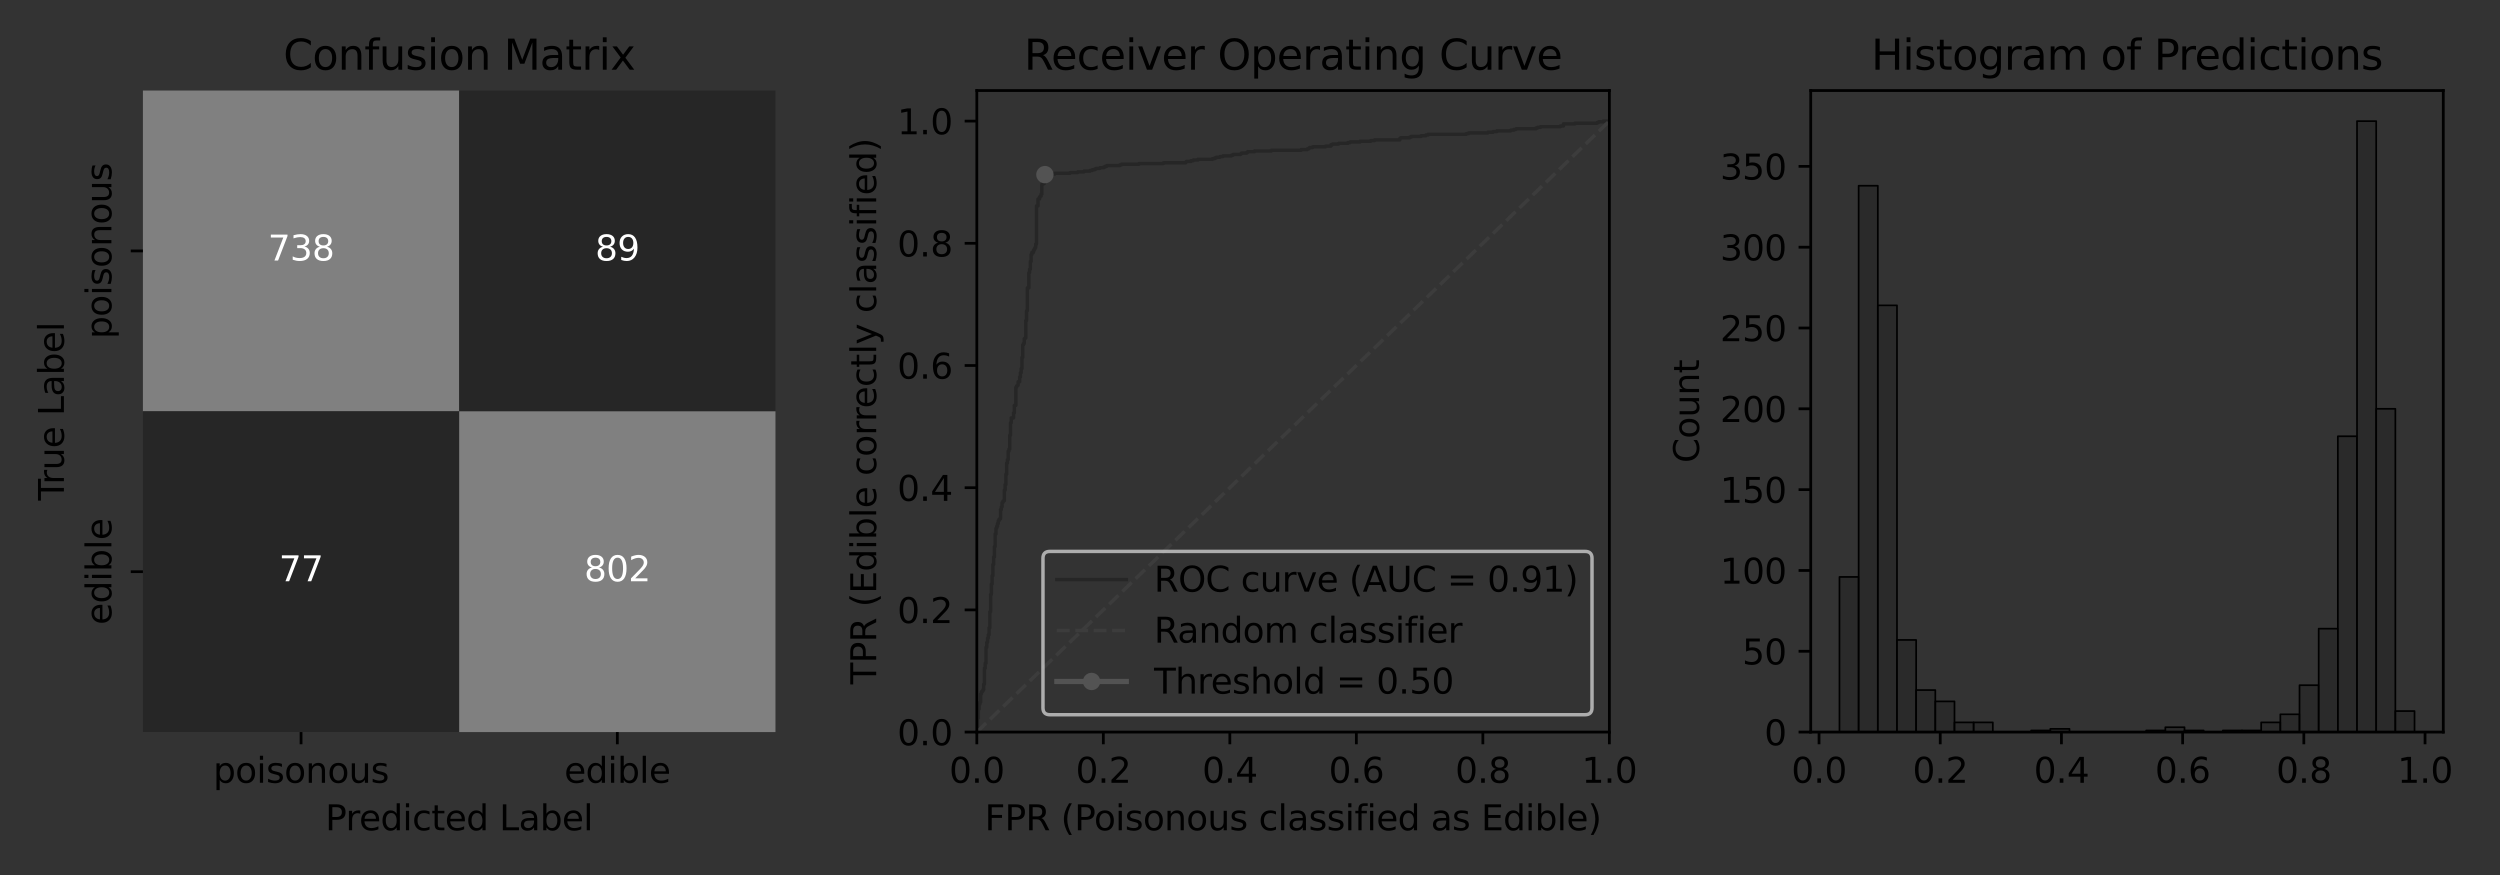 <?xml version="1.0" encoding="utf-8" standalone="no"?>
<!DOCTYPE svg PUBLIC "-//W3C//DTD SVG 1.1//EN"
  "http://www.w3.org/Graphics/SVG/1.1/DTD/svg11.dtd">
<svg xmlns:xlink="http://www.w3.org/1999/xlink" width="720pt" height="252pt" viewBox="0 0 720 252" xmlns="http://www.w3.org/2000/svg" version="1.1">
 <rect x="0" y="0" width="720" height="252" fill="#333333" stroke="none"/>
 <defs>
  <style type="text/css">*{stroke-linejoin: round; stroke-linecap: butt}</style>
 </defs>
 <g id="figure_1">
  <g id="patch_1">
   <path d="M 0 252 
L 720 252 
L 720 0 
L 0 0 
L 0 252 
z
" style="fill: none"/>
  </g>
  <g id="axes_1">
   <g id="patch_2">
    <path d="M 41.16 210.84 
L 223.335 210.84 
L 223.335 26.08 
L 41.16 26.08 
L 41.16 210.84 
z
" style="fill: none"/>
   </g>
   <g id="QuadMesh_1">
    <path d="M 41.16 26.08 
L 132.247 26.08 
L 132.247 118.46 
L 41.16 118.46 
L 41.16 26.08 
" clip-path="url(#pe38628b528)" style="fill: #808080"/>
    <path d="M 132.247 26.08 
L 223.335 26.08 
L 223.335 118.46 
L 132.247 118.46 
L 132.247 26.08 
" clip-path="url(#pe38628b528)" style="fill: #262626"/>
    <path d="M 41.16 118.46 
L 132.247 118.46 
L 132.247 210.84 
L 41.16 210.84 
L 41.16 118.46 
" clip-path="url(#pe38628b528)" style="fill: #262626"/>
    <path d="M 132.247 118.46 
L 223.335 118.46 
L 223.335 210.84 
L 132.247 210.84 
L 132.247 118.46 
" clip-path="url(#pe38628b528)" style="fill: #808080"/>
   </g>
   <g id="matplotlib.axis_1">
    <g id="xtick_1">
     <g id="line2d_1">
      <defs>
       <path id="mb271c79683" d="M 0 0 
L 0 3.5 
" style="stroke: #000000; stroke-width: 0.8"/>
      </defs>
      <g>
       <use xlink:href="#mb271c79683" x="86.704" y="210.84" style="stroke: #000000; stroke-width: 0.8"/>
      </g>
     </g>
     <g id="text_1">
      <!-- poisonous -->
      <g transform="translate(61.415 225.438) scale(0.1 -0.1)">
       <defs>
        <path id="DejaVuSans-70" d="M 1159 525 
L 1159 -1331 
L 581 -1331 
L 581 3500 
L 1159 3500 
L 1159 2969 
Q 1341 3281 1617 3432 
Q 1894 3584 2278 3584 
Q 2916 3584 3314 3078 
Q 3713 2572 3713 1747 
Q 3713 922 3314 415 
Q 2916 -91 2278 -91 
Q 1894 -91 1617 61 
Q 1341 213 1159 525 
z
M 3116 1747 
Q 3116 2381 2855 2742 
Q 2594 3103 2138 3103 
Q 1681 3103 1420 2742 
Q 1159 2381 1159 1747 
Q 1159 1113 1420 752 
Q 1681 391 2138 391 
Q 2594 391 2855 752 
Q 3116 1113 3116 1747 
z
" transform="scale(0.016)"/>
        <path id="DejaVuSans-6f" d="M 1959 3097 
Q 1497 3097 1228 2736 
Q 959 2375 959 1747 
Q 959 1119 1226 758 
Q 1494 397 1959 397 
Q 2419 397 2687 759 
Q 2956 1122 2956 1747 
Q 2956 2369 2687 2733 
Q 2419 3097 1959 3097 
z
M 1959 3584 
Q 2709 3584 3137 3096 
Q 3566 2609 3566 1747 
Q 3566 888 3137 398 
Q 2709 -91 1959 -91 
Q 1206 -91 779 398 
Q 353 888 353 1747 
Q 353 2609 779 3096 
Q 1206 3584 1959 3584 
z
" transform="scale(0.016)"/>
        <path id="DejaVuSans-69" d="M 603 3500 
L 1178 3500 
L 1178 0 
L 603 0 
L 603 3500 
z
M 603 4863 
L 1178 4863 
L 1178 4134 
L 603 4134 
L 603 4863 
z
" transform="scale(0.016)"/>
        <path id="DejaVuSans-73" d="M 2834 3397 
L 2834 2853 
Q 2591 2978 2328 3040 
Q 2066 3103 1784 3103 
Q 1356 3103 1142 2972 
Q 928 2841 928 2578 
Q 928 2378 1081 2264 
Q 1234 2150 1697 2047 
L 1894 2003 
Q 2506 1872 2764 1633 
Q 3022 1394 3022 966 
Q 3022 478 2636 193 
Q 2250 -91 1575 -91 
Q 1294 -91 989 -36 
Q 684 19 347 128 
L 347 722 
Q 666 556 975 473 
Q 1284 391 1588 391 
Q 1994 391 2212 530 
Q 2431 669 2431 922 
Q 2431 1156 2273 1281 
Q 2116 1406 1581 1522 
L 1381 1569 
Q 847 1681 609 1914 
Q 372 2147 372 2553 
Q 372 3047 722 3315 
Q 1072 3584 1716 3584 
Q 2034 3584 2315 3537 
Q 2597 3491 2834 3397 
z
" transform="scale(0.016)"/>
        <path id="DejaVuSans-6e" d="M 3513 2113 
L 3513 0 
L 2938 0 
L 2938 2094 
Q 2938 2591 2744 2837 
Q 2550 3084 2163 3084 
Q 1697 3084 1428 2787 
Q 1159 2491 1159 1978 
L 1159 0 
L 581 0 
L 581 3500 
L 1159 3500 
L 1159 2956 
Q 1366 3272 1645 3428 
Q 1925 3584 2291 3584 
Q 2894 3584 3203 3211 
Q 3513 2838 3513 2113 
z
" transform="scale(0.016)"/>
        <path id="DejaVuSans-75" d="M 544 1381 
L 544 3500 
L 1119 3500 
L 1119 1403 
Q 1119 906 1312 657 
Q 1506 409 1894 409 
Q 2359 409 2629 706 
Q 2900 1003 2900 1516 
L 2900 3500 
L 3475 3500 
L 3475 0 
L 2900 0 
L 2900 538 
Q 2691 219 2414 64 
Q 2138 -91 1772 -91 
Q 1169 -91 856 284 
Q 544 659 544 1381 
z
M 1991 3584 
L 1991 3584 
z
" transform="scale(0.016)"/>
       </defs>
       <use xlink:href="#DejaVuSans-70"/>
       <use xlink:href="#DejaVuSans-6f" transform="translate(63.477 0)"/>
       <use xlink:href="#DejaVuSans-69" transform="translate(124.658 0)"/>
       <use xlink:href="#DejaVuSans-73" transform="translate(152.441 0)"/>
       <use xlink:href="#DejaVuSans-6f" transform="translate(204.541 0)"/>
       <use xlink:href="#DejaVuSans-6e" transform="translate(265.723 0)"/>
       <use xlink:href="#DejaVuSans-6f" transform="translate(329.102 0)"/>
       <use xlink:href="#DejaVuSans-75" transform="translate(390.283 0)"/>
       <use xlink:href="#DejaVuSans-73" transform="translate(453.662 0)"/>
      </g>
     </g>
    </g>
    <g id="xtick_2">
     <g id="line2d_2">
      <g>
       <use xlink:href="#mb271c79683" x="177.791" y="210.84" style="stroke: #000000; stroke-width: 0.8"/>
      </g>
     </g>
     <g id="text_2">
      <!-- edible -->
      <g transform="translate(162.511 225.438) scale(0.1 -0.1)">
       <defs>
        <path id="DejaVuSans-65" d="M 3597 1894 
L 3597 1613 
L 953 1613 
Q 991 1019 1311 708 
Q 1631 397 2203 397 
Q 2534 397 2845 478 
Q 3156 559 3463 722 
L 3463 178 
Q 3153 47 2828 -22 
Q 2503 -91 2169 -91 
Q 1331 -91 842 396 
Q 353 884 353 1716 
Q 353 2575 817 3079 
Q 1281 3584 2069 3584 
Q 2775 3584 3186 3129 
Q 3597 2675 3597 1894 
z
M 3022 2063 
Q 3016 2534 2758 2815 
Q 2500 3097 2075 3097 
Q 1594 3097 1305 2825 
Q 1016 2553 972 2059 
L 3022 2063 
z
" transform="scale(0.016)"/>
        <path id="DejaVuSans-64" d="M 2906 2969 
L 2906 4863 
L 3481 4863 
L 3481 0 
L 2906 0 
L 2906 525 
Q 2725 213 2448 61 
Q 2172 -91 1784 -91 
Q 1150 -91 751 415 
Q 353 922 353 1747 
Q 353 2572 751 3078 
Q 1150 3584 1784 3584 
Q 2172 3584 2448 3432 
Q 2725 3281 2906 2969 
z
M 947 1747 
Q 947 1113 1208 752 
Q 1469 391 1925 391 
Q 2381 391 2643 752 
Q 2906 1113 2906 1747 
Q 2906 2381 2643 2742 
Q 2381 3103 1925 3103 
Q 1469 3103 1208 2742 
Q 947 2381 947 1747 
z
" transform="scale(0.016)"/>
        <path id="DejaVuSans-62" d="M 3116 1747 
Q 3116 2381 2855 2742 
Q 2594 3103 2138 3103 
Q 1681 3103 1420 2742 
Q 1159 2381 1159 1747 
Q 1159 1113 1420 752 
Q 1681 391 2138 391 
Q 2594 391 2855 752 
Q 3116 1113 3116 1747 
z
M 1159 2969 
Q 1341 3281 1617 3432 
Q 1894 3584 2278 3584 
Q 2916 3584 3314 3078 
Q 3713 2572 3713 1747 
Q 3713 922 3314 415 
Q 2916 -91 2278 -91 
Q 1894 -91 1617 61 
Q 1341 213 1159 525 
L 1159 0 
L 581 0 
L 581 4863 
L 1159 4863 
L 1159 2969 
z
" transform="scale(0.016)"/>
        <path id="DejaVuSans-6c" d="M 603 4863 
L 1178 4863 
L 1178 0 
L 603 0 
L 603 4863 
z
" transform="scale(0.016)"/>
       </defs>
       <use xlink:href="#DejaVuSans-65"/>
       <use xlink:href="#DejaVuSans-64" transform="translate(61.523 0)"/>
       <use xlink:href="#DejaVuSans-69" transform="translate(125 0)"/>
       <use xlink:href="#DejaVuSans-62" transform="translate(152.783 0)"/>
       <use xlink:href="#DejaVuSans-6c" transform="translate(216.26 0)"/>
       <use xlink:href="#DejaVuSans-65" transform="translate(244.043 0)"/>
      </g>
     </g>
    </g>
    <g id="text_3">
     <!-- Predicted Label -->
     <g transform="translate(93.698 239.117) scale(0.1 -0.1)">
      <defs>
       <path id="DejaVuSans-50" d="M 1259 4147 
L 1259 2394 
L 2053 2394 
Q 2494 2394 2734 2622 
Q 2975 2850 2975 3272 
Q 2975 3691 2734 3919 
Q 2494 4147 2053 4147 
L 1259 4147 
z
M 628 4666 
L 2053 4666 
Q 2838 4666 3239 4311 
Q 3641 3956 3641 3272 
Q 3641 2581 3239 2228 
Q 2838 1875 2053 1875 
L 1259 1875 
L 1259 0 
L 628 0 
L 628 4666 
z
" transform="scale(0.016)"/>
       <path id="DejaVuSans-72" d="M 2631 2963 
Q 2534 3019 2420 3045 
Q 2306 3072 2169 3072 
Q 1681 3072 1420 2755 
Q 1159 2438 1159 1844 
L 1159 0 
L 581 0 
L 581 3500 
L 1159 3500 
L 1159 2956 
Q 1341 3275 1631 3429 
Q 1922 3584 2338 3584 
Q 2397 3584 2469 3576 
Q 2541 3569 2628 3553 
L 2631 2963 
z
" transform="scale(0.016)"/>
       <path id="DejaVuSans-63" d="M 3122 3366 
L 3122 2828 
Q 2878 2963 2633 3030 
Q 2388 3097 2138 3097 
Q 1578 3097 1268 2742 
Q 959 2388 959 1747 
Q 959 1106 1268 751 
Q 1578 397 2138 397 
Q 2388 397 2633 464 
Q 2878 531 3122 666 
L 3122 134 
Q 2881 22 2623 -34 
Q 2366 -91 2075 -91 
Q 1284 -91 818 406 
Q 353 903 353 1747 
Q 353 2603 823 3093 
Q 1294 3584 2113 3584 
Q 2378 3584 2631 3529 
Q 2884 3475 3122 3366 
z
" transform="scale(0.016)"/>
       <path id="DejaVuSans-74" d="M 1172 4494 
L 1172 3500 
L 2356 3500 
L 2356 3053 
L 1172 3053 
L 1172 1153 
Q 1172 725 1289 603 
Q 1406 481 1766 481 
L 2356 481 
L 2356 0 
L 1766 0 
Q 1100 0 847 248 
Q 594 497 594 1153 
L 594 3053 
L 172 3053 
L 172 3500 
L 594 3500 
L 594 4494 
L 1172 4494 
z
" transform="scale(0.016)"/>
       <path id="DejaVuSans-20" transform="scale(0.016)"/>
       <path id="DejaVuSans-4c" d="M 628 4666 
L 1259 4666 
L 1259 531 
L 3531 531 
L 3531 0 
L 628 0 
L 628 4666 
z
" transform="scale(0.016)"/>
       <path id="DejaVuSans-61" d="M 2194 1759 
Q 1497 1759 1228 1600 
Q 959 1441 959 1056 
Q 959 750 1161 570 
Q 1363 391 1709 391 
Q 2188 391 2477 730 
Q 2766 1069 2766 1631 
L 2766 1759 
L 2194 1759 
z
M 3341 1997 
L 3341 0 
L 2766 0 
L 2766 531 
Q 2569 213 2275 61 
Q 1981 -91 1556 -91 
Q 1019 -91 701 211 
Q 384 513 384 1019 
Q 384 1609 779 1909 
Q 1175 2209 1959 2209 
L 2766 2209 
L 2766 2266 
Q 2766 2663 2505 2880 
Q 2244 3097 1772 3097 
Q 1472 3097 1187 3025 
Q 903 2953 641 2809 
L 641 3341 
Q 956 3463 1253 3523 
Q 1550 3584 1831 3584 
Q 2591 3584 2966 3190 
Q 3341 2797 3341 1997 
z
" transform="scale(0.016)"/>
      </defs>
      <use xlink:href="#DejaVuSans-50"/>
      <use xlink:href="#DejaVuSans-72" transform="translate(58.553 0)"/>
      <use xlink:href="#DejaVuSans-65" transform="translate(97.416 0)"/>
      <use xlink:href="#DejaVuSans-64" transform="translate(158.939 0)"/>
      <use xlink:href="#DejaVuSans-69" transform="translate(222.416 0)"/>
      <use xlink:href="#DejaVuSans-63" transform="translate(250.199 0)"/>
      <use xlink:href="#DejaVuSans-74" transform="translate(305.18 0)"/>
      <use xlink:href="#DejaVuSans-65" transform="translate(344.389 0)"/>
      <use xlink:href="#DejaVuSans-64" transform="translate(405.912 0)"/>
      <use xlink:href="#DejaVuSans-20" transform="translate(469.389 0)"/>
      <use xlink:href="#DejaVuSans-4c" transform="translate(501.176 0)"/>
      <use xlink:href="#DejaVuSans-61" transform="translate(556.889 0)"/>
      <use xlink:href="#DejaVuSans-62" transform="translate(618.168 0)"/>
      <use xlink:href="#DejaVuSans-65" transform="translate(681.645 0)"/>
      <use xlink:href="#DejaVuSans-6c" transform="translate(743.168 0)"/>
     </g>
    </g>
   </g>
   <g id="matplotlib.axis_2">
    <g id="ytick_1">
     <g id="line2d_3">
      <defs>
       <path id="m668e711bb8" d="M 0 0 
L -3.5 0 
" style="stroke: #000000; stroke-width: 0.8"/>
      </defs>
      <g>
       <use xlink:href="#m668e711bb8" x="41.16" y="72.27" style="stroke: #000000; stroke-width: 0.8"/>
      </g>
     </g>
     <g id="text_4">
      <!-- poisonous -->
      <g transform="translate(32.08 97.558) rotate(-90) scale(0.1 -0.1)">
       <use xlink:href="#DejaVuSans-70"/>
       <use xlink:href="#DejaVuSans-6f" transform="translate(63.477 0)"/>
       <use xlink:href="#DejaVuSans-69" transform="translate(124.658 0)"/>
       <use xlink:href="#DejaVuSans-73" transform="translate(152.441 0)"/>
       <use xlink:href="#DejaVuSans-6f" transform="translate(204.541 0)"/>
       <use xlink:href="#DejaVuSans-6e" transform="translate(265.723 0)"/>
       <use xlink:href="#DejaVuSans-6f" transform="translate(329.102 0)"/>
       <use xlink:href="#DejaVuSans-75" transform="translate(390.283 0)"/>
       <use xlink:href="#DejaVuSans-73" transform="translate(453.662 0)"/>
      </g>
     </g>
    </g>
    <g id="ytick_2">
     <g id="line2d_4">
      <g>
       <use xlink:href="#m668e711bb8" x="41.16" y="164.65" style="stroke: #000000; stroke-width: 0.8"/>
      </g>
     </g>
     <g id="text_5">
      <!-- edible -->
      <g transform="translate(32.08 179.93) rotate(-90) scale(0.1 -0.1)">
       <use xlink:href="#DejaVuSans-65"/>
       <use xlink:href="#DejaVuSans-64" transform="translate(61.523 0)"/>
       <use xlink:href="#DejaVuSans-69" transform="translate(125 0)"/>
       <use xlink:href="#DejaVuSans-62" transform="translate(152.783 0)"/>
       <use xlink:href="#DejaVuSans-6c" transform="translate(216.26 0)"/>
       <use xlink:href="#DejaVuSans-65" transform="translate(244.043 0)"/>
      </g>
     </g>
    </g>
    <g id="text_6">
     <!-- True Label -->
     <g transform="translate(18.402 144.156) rotate(-90) scale(0.1 -0.1)">
      <defs>
       <path id="DejaVuSans-54" d="M -19 4666 
L 3928 4666 
L 3928 4134 
L 2272 4134 
L 2272 0 
L 1638 0 
L 1638 4134 
L -19 4134 
L -19 4666 
z
" transform="scale(0.016)"/>
      </defs>
      <use xlink:href="#DejaVuSans-54"/>
      <use xlink:href="#DejaVuSans-72" transform="translate(46.334 0)"/>
      <use xlink:href="#DejaVuSans-75" transform="translate(87.447 0)"/>
      <use xlink:href="#DejaVuSans-65" transform="translate(150.826 0)"/>
      <use xlink:href="#DejaVuSans-20" transform="translate(212.35 0)"/>
      <use xlink:href="#DejaVuSans-4c" transform="translate(244.137 0)"/>
      <use xlink:href="#DejaVuSans-61" transform="translate(299.85 0)"/>
      <use xlink:href="#DejaVuSans-62" transform="translate(361.129 0)"/>
      <use xlink:href="#DejaVuSans-65" transform="translate(424.605 0)"/>
      <use xlink:href="#DejaVuSans-6c" transform="translate(486.129 0)"/>
     </g>
    </g>
   </g>
   <g id="text_7">
    <!-- 738 -->
    <g style="fill: #ffffff" transform="translate(77.16 75.029) scale(0.1 -0.1)">
     <defs>
      <path id="DejaVuSans-37" d="M 525 4666 
L 3525 4666 
L 3525 4397 
L 1831 0 
L 1172 0 
L 2766 4134 
L 525 4134 
L 525 4666 
z
" transform="scale(0.016)"/>
      <path id="DejaVuSans-33" d="M 2597 2516 
Q 3050 2419 3304 2112 
Q 3559 1806 3559 1356 
Q 3559 666 3084 287 
Q 2609 -91 1734 -91 
Q 1441 -91 1130 -33 
Q 819 25 488 141 
L 488 750 
Q 750 597 1062 519 
Q 1375 441 1716 441 
Q 2309 441 2620 675 
Q 2931 909 2931 1356 
Q 2931 1769 2642 2001 
Q 2353 2234 1838 2234 
L 1294 2234 
L 1294 2753 
L 1863 2753 
Q 2328 2753 2575 2939 
Q 2822 3125 2822 3475 
Q 2822 3834 2567 4026 
Q 2313 4219 1838 4219 
Q 1578 4219 1281 4162 
Q 984 4106 628 3988 
L 628 4550 
Q 988 4650 1302 4700 
Q 1616 4750 1894 4750 
Q 2613 4750 3031 4423 
Q 3450 4097 3450 3541 
Q 3450 3153 3228 2886 
Q 3006 2619 2597 2516 
z
" transform="scale(0.016)"/>
      <path id="DejaVuSans-38" d="M 2034 2216 
Q 1584 2216 1326 1975 
Q 1069 1734 1069 1313 
Q 1069 891 1326 650 
Q 1584 409 2034 409 
Q 2484 409 2743 651 
Q 3003 894 3003 1313 
Q 3003 1734 2745 1975 
Q 2488 2216 2034 2216 
z
M 1403 2484 
Q 997 2584 770 2862 
Q 544 3141 544 3541 
Q 544 4100 942 4425 
Q 1341 4750 2034 4750 
Q 2731 4750 3128 4425 
Q 3525 4100 3525 3541 
Q 3525 3141 3298 2862 
Q 3072 2584 2669 2484 
Q 3125 2378 3379 2068 
Q 3634 1759 3634 1313 
Q 3634 634 3220 271 
Q 2806 -91 2034 -91 
Q 1263 -91 848 271 
Q 434 634 434 1313 
Q 434 1759 690 2068 
Q 947 2378 1403 2484 
z
M 1172 3481 
Q 1172 3119 1398 2916 
Q 1625 2713 2034 2713 
Q 2441 2713 2670 2916 
Q 2900 3119 2900 3481 
Q 2900 3844 2670 4047 
Q 2441 4250 2034 4250 
Q 1625 4250 1398 4047 
Q 1172 3844 1172 3481 
z
" transform="scale(0.016)"/>
     </defs>
     <use xlink:href="#DejaVuSans-37"/>
     <use xlink:href="#DejaVuSans-33" transform="translate(63.623 0)"/>
     <use xlink:href="#DejaVuSans-38" transform="translate(127.246 0)"/>
    </g>
   </g>
   <g id="text_8">
    <!-- 89 -->
    <g style="fill: #ffffff" transform="translate(171.428 75.029) scale(0.1 -0.1)">
     <defs>
      <path id="DejaVuSans-39" d="M 703 97 
L 703 672 
Q 941 559 1184 500 
Q 1428 441 1663 441 
Q 2288 441 2617 861 
Q 2947 1281 2994 2138 
Q 2813 1869 2534 1725 
Q 2256 1581 1919 1581 
Q 1219 1581 811 2004 
Q 403 2428 403 3163 
Q 403 3881 828 4315 
Q 1253 4750 1959 4750 
Q 2769 4750 3195 4129 
Q 3622 3509 3622 2328 
Q 3622 1225 3098 567 
Q 2575 -91 1691 -91 
Q 1453 -91 1209 -44 
Q 966 3 703 97 
z
M 1959 2075 
Q 2384 2075 2632 2365 
Q 2881 2656 2881 3163 
Q 2881 3666 2632 3958 
Q 2384 4250 1959 4250 
Q 1534 4250 1286 3958 
Q 1038 3666 1038 3163 
Q 1038 2656 1286 2365 
Q 1534 2075 1959 2075 
z
" transform="scale(0.016)"/>
     </defs>
     <use xlink:href="#DejaVuSans-38"/>
     <use xlink:href="#DejaVuSans-39" transform="translate(63.623 0)"/>
    </g>
   </g>
   <g id="text_9">
    <!-- 77 -->
    <g style="fill: #ffffff" transform="translate(80.341 167.409) scale(0.1 -0.1)">
     <use xlink:href="#DejaVuSans-37"/>
     <use xlink:href="#DejaVuSans-37" transform="translate(63.623 0)"/>
    </g>
   </g>
   <g id="text_10">
    <!-- 802 -->
    <g style="fill: #ffffff" transform="translate(168.247 167.409) scale(0.1 -0.1)">
     <defs>
      <path id="DejaVuSans-30" d="M 2034 4250 
Q 1547 4250 1301 3770 
Q 1056 3291 1056 2328 
Q 1056 1369 1301 889 
Q 1547 409 2034 409 
Q 2525 409 2770 889 
Q 3016 1369 3016 2328 
Q 3016 3291 2770 3770 
Q 2525 4250 2034 4250 
z
M 2034 4750 
Q 2819 4750 3233 4129 
Q 3647 3509 3647 2328 
Q 3647 1150 3233 529 
Q 2819 -91 2034 -91 
Q 1250 -91 836 529 
Q 422 1150 422 2328 
Q 422 3509 836 4129 
Q 1250 4750 2034 4750 
z
" transform="scale(0.016)"/>
      <path id="DejaVuSans-32" d="M 1228 531 
L 3431 531 
L 3431 0 
L 469 0 
L 469 531 
Q 828 903 1448 1529 
Q 2069 2156 2228 2338 
Q 2531 2678 2651 2914 
Q 2772 3150 2772 3378 
Q 2772 3750 2511 3984 
Q 2250 4219 1831 4219 
Q 1534 4219 1204 4116 
Q 875 4013 500 3803 
L 500 4441 
Q 881 4594 1212 4672 
Q 1544 4750 1819 4750 
Q 2544 4750 2975 4387 
Q 3406 4025 3406 3419 
Q 3406 3131 3298 2873 
Q 3191 2616 2906 2266 
Q 2828 2175 2409 1742 
Q 1991 1309 1228 531 
z
" transform="scale(0.016)"/>
     </defs>
     <use xlink:href="#DejaVuSans-38"/>
     <use xlink:href="#DejaVuSans-30" transform="translate(63.623 0)"/>
     <use xlink:href="#DejaVuSans-32" transform="translate(127.246 0)"/>
    </g>
   </g>
   <g id="text_11">
    <!-- Confusion Matrix -->
    <g transform="translate(81.605 20.08) scale(0.12 -0.12)">
     <defs>
      <path id="DejaVuSans-43" d="M 4122 4306 
L 4122 3641 
Q 3803 3938 3442 4084 
Q 3081 4231 2675 4231 
Q 1875 4231 1450 3742 
Q 1025 3253 1025 2328 
Q 1025 1406 1450 917 
Q 1875 428 2675 428 
Q 3081 428 3442 575 
Q 3803 722 4122 1019 
L 4122 359 
Q 3791 134 3420 21 
Q 3050 -91 2638 -91 
Q 1578 -91 968 557 
Q 359 1206 359 2328 
Q 359 3453 968 4101 
Q 1578 4750 2638 4750 
Q 3056 4750 3426 4639 
Q 3797 4528 4122 4306 
z
" transform="scale(0.016)"/>
      <path id="DejaVuSans-66" d="M 2375 4863 
L 2375 4384 
L 1825 4384 
Q 1516 4384 1395 4259 
Q 1275 4134 1275 3809 
L 1275 3500 
L 2222 3500 
L 2222 3053 
L 1275 3053 
L 1275 0 
L 697 0 
L 697 3053 
L 147 3053 
L 147 3500 
L 697 3500 
L 697 3744 
Q 697 4328 969 4595 
Q 1241 4863 1831 4863 
L 2375 4863 
z
" transform="scale(0.016)"/>
      <path id="DejaVuSans-4d" d="M 628 4666 
L 1569 4666 
L 2759 1491 
L 3956 4666 
L 4897 4666 
L 4897 0 
L 4281 0 
L 4281 4097 
L 3078 897 
L 2444 897 
L 1241 4097 
L 1241 0 
L 628 0 
L 628 4666 
z
" transform="scale(0.016)"/>
      <path id="DejaVuSans-78" d="M 3513 3500 
L 2247 1797 
L 3578 0 
L 2900 0 
L 1881 1375 
L 863 0 
L 184 0 
L 1544 1831 
L 300 3500 
L 978 3500 
L 1906 2253 
L 2834 3500 
L 3513 3500 
z
" transform="scale(0.016)"/>
     </defs>
     <use xlink:href="#DejaVuSans-43"/>
     <use xlink:href="#DejaVuSans-6f" transform="translate(69.824 0)"/>
     <use xlink:href="#DejaVuSans-6e" transform="translate(131.006 0)"/>
     <use xlink:href="#DejaVuSans-66" transform="translate(194.385 0)"/>
     <use xlink:href="#DejaVuSans-75" transform="translate(229.59 0)"/>
     <use xlink:href="#DejaVuSans-73" transform="translate(292.969 0)"/>
     <use xlink:href="#DejaVuSans-69" transform="translate(345.068 0)"/>
     <use xlink:href="#DejaVuSans-6f" transform="translate(372.852 0)"/>
     <use xlink:href="#DejaVuSans-6e" transform="translate(434.033 0)"/>
     <use xlink:href="#DejaVuSans-20" transform="translate(497.412 0)"/>
     <use xlink:href="#DejaVuSans-4d" transform="translate(529.199 0)"/>
     <use xlink:href="#DejaVuSans-61" transform="translate(615.479 0)"/>
     <use xlink:href="#DejaVuSans-74" transform="translate(676.758 0)"/>
     <use xlink:href="#DejaVuSans-72" transform="translate(715.967 0)"/>
     <use xlink:href="#DejaVuSans-69" transform="translate(757.08 0)"/>
     <use xlink:href="#DejaVuSans-78" transform="translate(784.863 0)"/>
    </g>
   </g>
  </g>
  <g id="axes_2">
   <g id="patch_3">
    <path d="M 281.325 210.84 
L 463.499 210.84 
L 463.499 26.08 
L 281.325 26.08 
L 281.325 210.84 
z
" style="fill: none"/>
   </g>
   <g id="matplotlib.axis_3">
    <g id="xtick_3">
     <g id="line2d_5">
      <g>
       <use xlink:href="#mb271c79683" x="281.325" y="210.84" style="stroke: #000000; stroke-width: 0.8"/>
      </g>
     </g>
     <g id="text_12">
      <!-- 0.0 -->
      <g transform="translate(273.373 225.438) scale(0.1 -0.1)">
       <defs>
        <path id="DejaVuSans-2e" d="M 684 794 
L 1344 794 
L 1344 0 
L 684 0 
L 684 794 
z
" transform="scale(0.016)"/>
       </defs>
       <use xlink:href="#DejaVuSans-30"/>
       <use xlink:href="#DejaVuSans-2e" transform="translate(63.623 0)"/>
       <use xlink:href="#DejaVuSans-30" transform="translate(95.41 0)"/>
      </g>
     </g>
    </g>
    <g id="xtick_4">
     <g id="line2d_6">
      <g>
       <use xlink:href="#mb271c79683" x="317.759" y="210.84" style="stroke: #000000; stroke-width: 0.8"/>
      </g>
     </g>
     <g id="text_13">
      <!-- 0.2 -->
      <g transform="translate(309.808 225.438) scale(0.1 -0.1)">
       <use xlink:href="#DejaVuSans-30"/>
       <use xlink:href="#DejaVuSans-2e" transform="translate(63.623 0)"/>
       <use xlink:href="#DejaVuSans-32" transform="translate(95.41 0)"/>
      </g>
     </g>
    </g>
    <g id="xtick_5">
     <g id="line2d_7">
      <g>
       <use xlink:href="#mb271c79683" x="354.194" y="210.84" style="stroke: #000000; stroke-width: 0.8"/>
      </g>
     </g>
     <g id="text_14">
      <!-- 0.4 -->
      <g transform="translate(346.243 225.438) scale(0.1 -0.1)">
       <defs>
        <path id="DejaVuSans-34" d="M 2419 4116 
L 825 1625 
L 2419 1625 
L 2419 4116 
z
M 2253 4666 
L 3047 4666 
L 3047 1625 
L 3713 1625 
L 3713 1100 
L 3047 1100 
L 3047 0 
L 2419 0 
L 2419 1100 
L 313 1100 
L 313 1709 
L 2253 4666 
z
" transform="scale(0.016)"/>
       </defs>
       <use xlink:href="#DejaVuSans-30"/>
       <use xlink:href="#DejaVuSans-2e" transform="translate(63.623 0)"/>
       <use xlink:href="#DejaVuSans-34" transform="translate(95.41 0)"/>
      </g>
     </g>
    </g>
    <g id="xtick_6">
     <g id="line2d_8">
      <g>
       <use xlink:href="#mb271c79683" x="390.629" y="210.84" style="stroke: #000000; stroke-width: 0.8"/>
      </g>
     </g>
     <g id="text_15">
      <!-- 0.6 -->
      <g transform="translate(382.678 225.438) scale(0.1 -0.1)">
       <defs>
        <path id="DejaVuSans-36" d="M 2113 2584 
Q 1688 2584 1439 2293 
Q 1191 2003 1191 1497 
Q 1191 994 1439 701 
Q 1688 409 2113 409 
Q 2538 409 2786 701 
Q 3034 994 3034 1497 
Q 3034 2003 2786 2293 
Q 2538 2584 2113 2584 
z
M 3366 4563 
L 3366 3988 
Q 3128 4100 2886 4159 
Q 2644 4219 2406 4219 
Q 1781 4219 1451 3797 
Q 1122 3375 1075 2522 
Q 1259 2794 1537 2939 
Q 1816 3084 2150 3084 
Q 2853 3084 3261 2657 
Q 3669 2231 3669 1497 
Q 3669 778 3244 343 
Q 2819 -91 2113 -91 
Q 1303 -91 875 529 
Q 447 1150 447 2328 
Q 447 3434 972 4092 
Q 1497 4750 2381 4750 
Q 2619 4750 2861 4703 
Q 3103 4656 3366 4563 
z
" transform="scale(0.016)"/>
       </defs>
       <use xlink:href="#DejaVuSans-30"/>
       <use xlink:href="#DejaVuSans-2e" transform="translate(63.623 0)"/>
       <use xlink:href="#DejaVuSans-36" transform="translate(95.41 0)"/>
      </g>
     </g>
    </g>
    <g id="xtick_7">
     <g id="line2d_9">
      <g>
       <use xlink:href="#mb271c79683" x="427.064" y="210.84" style="stroke: #000000; stroke-width: 0.8"/>
      </g>
     </g>
     <g id="text_16">
      <!-- 0.8 -->
      <g transform="translate(419.113 225.438) scale(0.1 -0.1)">
       <use xlink:href="#DejaVuSans-30"/>
       <use xlink:href="#DejaVuSans-2e" transform="translate(63.623 0)"/>
       <use xlink:href="#DejaVuSans-38" transform="translate(95.41 0)"/>
      </g>
     </g>
    </g>
    <g id="xtick_8">
     <g id="line2d_10">
      <g>
       <use xlink:href="#mb271c79683" x="463.499" y="210.84" style="stroke: #000000; stroke-width: 0.8"/>
      </g>
     </g>
     <g id="text_17">
      <!-- 1.0 -->
      <g transform="translate(455.548 225.438) scale(0.1 -0.1)">
       <defs>
        <path id="DejaVuSans-31" d="M 794 531 
L 1825 531 
L 1825 4091 
L 703 3866 
L 703 4441 
L 1819 4666 
L 2450 4666 
L 2450 531 
L 3481 531 
L 3481 0 
L 794 0 
L 794 531 
z
" transform="scale(0.016)"/>
       </defs>
       <use xlink:href="#DejaVuSans-31"/>
       <use xlink:href="#DejaVuSans-2e" transform="translate(63.623 0)"/>
       <use xlink:href="#DejaVuSans-30" transform="translate(95.41 0)"/>
      </g>
     </g>
    </g>
    <g id="text_18">
     <!-- FPR (Poisonous classified as Edible) -->
     <g transform="translate(283.61 239.117) scale(0.1 -0.1)">
      <defs>
       <path id="DejaVuSans-46" d="M 628 4666 
L 3309 4666 
L 3309 4134 
L 1259 4134 
L 1259 2759 
L 3109 2759 
L 3109 2228 
L 1259 2228 
L 1259 0 
L 628 0 
L 628 4666 
z
" transform="scale(0.016)"/>
       <path id="DejaVuSans-52" d="M 2841 2188 
Q 3044 2119 3236 1894 
Q 3428 1669 3622 1275 
L 4263 0 
L 3584 0 
L 2988 1197 
Q 2756 1666 2539 1819 
Q 2322 1972 1947 1972 
L 1259 1972 
L 1259 0 
L 628 0 
L 628 4666 
L 2053 4666 
Q 2853 4666 3247 4331 
Q 3641 3997 3641 3322 
Q 3641 2881 3436 2590 
Q 3231 2300 2841 2188 
z
M 1259 4147 
L 1259 2491 
L 2053 2491 
Q 2509 2491 2742 2702 
Q 2975 2913 2975 3322 
Q 2975 3731 2742 3939 
Q 2509 4147 2053 4147 
L 1259 4147 
z
" transform="scale(0.016)"/>
       <path id="DejaVuSans-28" d="M 1984 4856 
Q 1566 4138 1362 3434 
Q 1159 2731 1159 2009 
Q 1159 1288 1364 580 
Q 1569 -128 1984 -844 
L 1484 -844 
Q 1016 -109 783 600 
Q 550 1309 550 2009 
Q 550 2706 781 3412 
Q 1013 4119 1484 4856 
L 1984 4856 
z
" transform="scale(0.016)"/>
       <path id="DejaVuSans-45" d="M 628 4666 
L 3578 4666 
L 3578 4134 
L 1259 4134 
L 1259 2753 
L 3481 2753 
L 3481 2222 
L 1259 2222 
L 1259 531 
L 3634 531 
L 3634 0 
L 628 0 
L 628 4666 
z
" transform="scale(0.016)"/>
       <path id="DejaVuSans-29" d="M 513 4856 
L 1013 4856 
Q 1481 4119 1714 3412 
Q 1947 2706 1947 2009 
Q 1947 1309 1714 600 
Q 1481 -109 1013 -844 
L 513 -844 
Q 928 -128 1133 580 
Q 1338 1288 1338 2009 
Q 1338 2731 1133 3434 
Q 928 4138 513 4856 
z
" transform="scale(0.016)"/>
      </defs>
      <use xlink:href="#DejaVuSans-46"/>
      <use xlink:href="#DejaVuSans-50" transform="translate(57.52 0)"/>
      <use xlink:href="#DejaVuSans-52" transform="translate(117.822 0)"/>
      <use xlink:href="#DejaVuSans-20" transform="translate(187.305 0)"/>
      <use xlink:href="#DejaVuSans-28" transform="translate(219.092 0)"/>
      <use xlink:href="#DejaVuSans-50" transform="translate(258.105 0)"/>
      <use xlink:href="#DejaVuSans-6f" transform="translate(314.783 0)"/>
      <use xlink:href="#DejaVuSans-69" transform="translate(375.965 0)"/>
      <use xlink:href="#DejaVuSans-73" transform="translate(403.748 0)"/>
      <use xlink:href="#DejaVuSans-6f" transform="translate(455.848 0)"/>
      <use xlink:href="#DejaVuSans-6e" transform="translate(517.029 0)"/>
      <use xlink:href="#DejaVuSans-6f" transform="translate(580.408 0)"/>
      <use xlink:href="#DejaVuSans-75" transform="translate(641.59 0)"/>
      <use xlink:href="#DejaVuSans-73" transform="translate(704.969 0)"/>
      <use xlink:href="#DejaVuSans-20" transform="translate(757.068 0)"/>
      <use xlink:href="#DejaVuSans-63" transform="translate(788.855 0)"/>
      <use xlink:href="#DejaVuSans-6c" transform="translate(843.836 0)"/>
      <use xlink:href="#DejaVuSans-61" transform="translate(871.619 0)"/>
      <use xlink:href="#DejaVuSans-73" transform="translate(932.898 0)"/>
      <use xlink:href="#DejaVuSans-73" transform="translate(984.998 0)"/>
      <use xlink:href="#DejaVuSans-69" transform="translate(1037.098 0)"/>
      <use xlink:href="#DejaVuSans-66" transform="translate(1064.881 0)"/>
      <use xlink:href="#DejaVuSans-69" transform="translate(1100.086 0)"/>
      <use xlink:href="#DejaVuSans-65" transform="translate(1127.869 0)"/>
      <use xlink:href="#DejaVuSans-64" transform="translate(1189.393 0)"/>
      <use xlink:href="#DejaVuSans-20" transform="translate(1252.869 0)"/>
      <use xlink:href="#DejaVuSans-61" transform="translate(1284.656 0)"/>
      <use xlink:href="#DejaVuSans-73" transform="translate(1345.936 0)"/>
      <use xlink:href="#DejaVuSans-20" transform="translate(1398.035 0)"/>
      <use xlink:href="#DejaVuSans-45" transform="translate(1429.822 0)"/>
      <use xlink:href="#DejaVuSans-64" transform="translate(1493.006 0)"/>
      <use xlink:href="#DejaVuSans-69" transform="translate(1556.482 0)"/>
      <use xlink:href="#DejaVuSans-62" transform="translate(1584.266 0)"/>
      <use xlink:href="#DejaVuSans-6c" transform="translate(1647.742 0)"/>
      <use xlink:href="#DejaVuSans-65" transform="translate(1675.525 0)"/>
      <use xlink:href="#DejaVuSans-29" transform="translate(1737.049 0)"/>
     </g>
    </g>
   </g>
   <g id="matplotlib.axis_4">
    <g id="ytick_3">
     <g id="line2d_11">
      <g>
       <use xlink:href="#m668e711bb8" x="281.325" y="210.84" style="stroke: #000000; stroke-width: 0.8"/>
      </g>
     </g>
     <g id="text_19">
      <!-- 0.0 -->
      <g transform="translate(258.421 214.639) scale(0.1 -0.1)">
       <use xlink:href="#DejaVuSans-30"/>
       <use xlink:href="#DejaVuSans-2e" transform="translate(63.623 0)"/>
       <use xlink:href="#DejaVuSans-30" transform="translate(95.41 0)"/>
      </g>
     </g>
    </g>
    <g id="ytick_4">
     <g id="line2d_12">
      <g>
       <use xlink:href="#m668e711bb8" x="281.325" y="175.648" style="stroke: #000000; stroke-width: 0.8"/>
      </g>
     </g>
     <g id="text_20">
      <!-- 0.2 -->
      <g transform="translate(258.421 179.447) scale(0.1 -0.1)">
       <use xlink:href="#DejaVuSans-30"/>
       <use xlink:href="#DejaVuSans-2e" transform="translate(63.623 0)"/>
       <use xlink:href="#DejaVuSans-32" transform="translate(95.41 0)"/>
      </g>
     </g>
    </g>
    <g id="ytick_5">
     <g id="line2d_13">
      <g>
       <use xlink:href="#m668e711bb8" x="281.325" y="140.455" style="stroke: #000000; stroke-width: 0.8"/>
      </g>
     </g>
     <g id="text_21">
      <!-- 0.4 -->
      <g transform="translate(258.421 144.254) scale(0.1 -0.1)">
       <use xlink:href="#DejaVuSans-30"/>
       <use xlink:href="#DejaVuSans-2e" transform="translate(63.623 0)"/>
       <use xlink:href="#DejaVuSans-34" transform="translate(95.41 0)"/>
      </g>
     </g>
    </g>
    <g id="ytick_6">
     <g id="line2d_14">
      <g>
       <use xlink:href="#m668e711bb8" x="281.325" y="105.263" style="stroke: #000000; stroke-width: 0.8"/>
      </g>
     </g>
     <g id="text_22">
      <!-- 0.6 -->
      <g transform="translate(258.421 109.062) scale(0.1 -0.1)">
       <use xlink:href="#DejaVuSans-30"/>
       <use xlink:href="#DejaVuSans-2e" transform="translate(63.623 0)"/>
       <use xlink:href="#DejaVuSans-36" transform="translate(95.41 0)"/>
      </g>
     </g>
    </g>
    <g id="ytick_7">
     <g id="line2d_15">
      <g>
       <use xlink:href="#m668e711bb8" x="281.325" y="70.07" style="stroke: #000000; stroke-width: 0.8"/>
      </g>
     </g>
     <g id="text_23">
      <!-- 0.8 -->
      <g transform="translate(258.421 73.87) scale(0.1 -0.1)">
       <use xlink:href="#DejaVuSans-30"/>
       <use xlink:href="#DejaVuSans-2e" transform="translate(63.623 0)"/>
       <use xlink:href="#DejaVuSans-38" transform="translate(95.41 0)"/>
      </g>
     </g>
    </g>
    <g id="ytick_8">
     <g id="line2d_16">
      <g>
       <use xlink:href="#m668e711bb8" x="281.325" y="34.878" style="stroke: #000000; stroke-width: 0.8"/>
      </g>
     </g>
     <g id="text_24">
      <!-- 1.0 -->
      <g transform="translate(258.421 38.677) scale(0.1 -0.1)">
       <use xlink:href="#DejaVuSans-31"/>
       <use xlink:href="#DejaVuSans-2e" transform="translate(63.623 0)"/>
       <use xlink:href="#DejaVuSans-30" transform="translate(95.41 0)"/>
      </g>
     </g>
    </g>
    <g id="text_25">
     <!-- TPR (Edible correctly classified) -->
     <g transform="translate(252.342 197.089) rotate(-90) scale(0.1 -0.1)">
      <defs>
       <path id="DejaVuSans-79" d="M 2059 -325 
Q 1816 -950 1584 -1140 
Q 1353 -1331 966 -1331 
L 506 -1331 
L 506 -850 
L 844 -850 
Q 1081 -850 1212 -737 
Q 1344 -625 1503 -206 
L 1606 56 
L 191 3500 
L 800 3500 
L 1894 763 
L 2988 3500 
L 3597 3500 
L 2059 -325 
z
" transform="scale(0.016)"/>
      </defs>
      <use xlink:href="#DejaVuSans-54"/>
      <use xlink:href="#DejaVuSans-50" transform="translate(61.084 0)"/>
      <use xlink:href="#DejaVuSans-52" transform="translate(121.387 0)"/>
      <use xlink:href="#DejaVuSans-20" transform="translate(190.869 0)"/>
      <use xlink:href="#DejaVuSans-28" transform="translate(222.656 0)"/>
      <use xlink:href="#DejaVuSans-45" transform="translate(261.67 0)"/>
      <use xlink:href="#DejaVuSans-64" transform="translate(324.854 0)"/>
      <use xlink:href="#DejaVuSans-69" transform="translate(388.33 0)"/>
      <use xlink:href="#DejaVuSans-62" transform="translate(416.113 0)"/>
      <use xlink:href="#DejaVuSans-6c" transform="translate(479.59 0)"/>
      <use xlink:href="#DejaVuSans-65" transform="translate(507.373 0)"/>
      <use xlink:href="#DejaVuSans-20" transform="translate(568.896 0)"/>
      <use xlink:href="#DejaVuSans-63" transform="translate(600.684 0)"/>
      <use xlink:href="#DejaVuSans-6f" transform="translate(655.664 0)"/>
      <use xlink:href="#DejaVuSans-72" transform="translate(716.846 0)"/>
      <use xlink:href="#DejaVuSans-72" transform="translate(756.209 0)"/>
      <use xlink:href="#DejaVuSans-65" transform="translate(795.072 0)"/>
      <use xlink:href="#DejaVuSans-63" transform="translate(856.596 0)"/>
      <use xlink:href="#DejaVuSans-74" transform="translate(911.576 0)"/>
      <use xlink:href="#DejaVuSans-6c" transform="translate(950.785 0)"/>
      <use xlink:href="#DejaVuSans-79" transform="translate(978.568 0)"/>
      <use xlink:href="#DejaVuSans-20" transform="translate(1037.748 0)"/>
      <use xlink:href="#DejaVuSans-63" transform="translate(1069.535 0)"/>
      <use xlink:href="#DejaVuSans-6c" transform="translate(1124.516 0)"/>
      <use xlink:href="#DejaVuSans-61" transform="translate(1152.299 0)"/>
      <use xlink:href="#DejaVuSans-73" transform="translate(1213.578 0)"/>
      <use xlink:href="#DejaVuSans-73" transform="translate(1265.678 0)"/>
      <use xlink:href="#DejaVuSans-69" transform="translate(1317.777 0)"/>
      <use xlink:href="#DejaVuSans-66" transform="translate(1345.561 0)"/>
      <use xlink:href="#DejaVuSans-69" transform="translate(1380.766 0)"/>
      <use xlink:href="#DejaVuSans-65" transform="translate(1408.549 0)"/>
      <use xlink:href="#DejaVuSans-64" transform="translate(1470.072 0)"/>
      <use xlink:href="#DejaVuSans-29" transform="translate(1533.549 0)"/>
     </g>
    </g>
   </g>
   <g id="line2d_17">
    <path d="M 281.325 210.84 
L 281.325 209.839 
L 281.545 209.839 
L 281.545 206.836 
L 281.765 206.836 
L 281.765 204.234 
L 281.985 204.234 
L 281.985 202.833 
L 282.206 202.833 
L 282.206 202.232 
L 282.426 202.232 
L 282.426 199.83 
L 282.646 199.83 
L 282.646 199.229 
L 282.867 199.229 
L 282.867 199.029 
L 283.087 199.029 
L 283.087 198.629 
L 283.307 198.629 
L 283.307 197.027 
L 283.527 197.027 
L 283.527 192.423 
L 283.748 192.423 
L 283.748 191.022 
L 283.968 191.022 
L 283.968 186.418 
L 284.188 186.418 
L 284.188 185.016 
L 284.409 185.016 
L 284.409 183.815 
L 284.629 183.815 
L 284.629 182.814 
L 284.849 182.814 
L 284.849 180.812 
L 285.069 180.812 
L 285.069 176.208 
L 285.29 176.208 
L 285.29 171.204 
L 285.51 171.204 
L 285.51 168.201 
L 285.73 168.201 
L 285.73 165.799 
L 285.951 165.799 
L 285.951 162.596 
L 286.171 162.596 
L 286.171 160.394 
L 286.391 160.394 
L 286.391 157.391 
L 286.611 157.391 
L 286.611 153.788 
L 286.832 153.788 
L 286.832 152.186 
L 287.052 152.186 
L 287.052 151.585 
L 287.272 151.585 
L 287.272 150.785 
L 287.493 150.785 
L 287.493 149.984 
L 287.713 149.984 
L 287.713 149.584 
L 287.933 149.584 
L 287.933 149.383 
L 288.153 149.383 
L 288.153 146.781 
L 288.374 146.781 
L 288.374 145.98 
L 288.594 145.98 
L 288.594 144.779 
L 288.814 144.779 
L 288.814 144.379 
L 289.034 144.379 
L 289.034 144.179 
L 289.255 144.179 
L 289.255 141.176 
L 289.475 141.176 
L 289.475 139.574 
L 289.695 139.574 
L 289.695 136.572 
L 289.916 136.572 
L 289.916 133.369 
L 290.136 133.369 
L 290.136 132.368 
L 290.356 132.368 
L 290.356 129.966 
L 290.576 129.966 
L 290.576 129.365 
L 290.797 129.365 
L 290.797 125.361 
L 291.017 125.361 
L 291.017 121.758 
L 291.237 121.758 
L 291.237 120.357 
L 291.898 120.357 
L 291.898 118.955 
L 292.118 118.955 
L 292.118 116.753 
L 292.559 116.753 
L 292.559 111.549 
L 292.779 111.549 
L 292.779 111.148 
L 293 111.148 
L 293 110.948 
L 293.22 110.948 
L 293.22 109.947 
L 293.66 109.947 
L 293.66 108.546 
L 293.881 108.546 
L 293.881 107.345 
L 294.101 107.345 
L 294.101 106.144 
L 294.321 106.144 
L 294.321 102.941 
L 294.542 102.941 
L 294.542 99.337 
L 294.762 99.337 
L 294.762 98.937 
L 294.982 98.937 
L 294.982 97.536 
L 295.202 97.536 
L 295.202 97.336 
L 295.423 97.336 
L 295.423 92.331 
L 295.643 92.331 
L 295.643 89.528 
L 295.863 89.528 
L 295.863 82.922 
L 296.304 82.922 
L 296.304 78.518 
L 296.524 78.518 
L 296.524 77.517 
L 296.744 77.517 
L 296.744 75.315 
L 296.965 75.315 
L 296.965 73.313 
L 297.185 73.313 
L 297.185 72.713 
L 297.626 72.713 
L 297.626 72.112 
L 297.846 72.112 
L 297.846 71.712 
L 298.066 71.712 
L 298.066 71.312 
L 298.286 71.312 
L 298.286 70.311 
L 298.507 70.311 
L 298.507 59.301 
L 298.947 59.301 
L 298.947 57.299 
L 299.388 57.299 
L 299.388 56.698 
L 299.608 56.698 
L 299.608 56.498 
L 299.828 56.498 
L 299.828 55.897 
L 300.049 55.897 
L 300.049 53.095 
L 300.269 53.095 
L 300.269 52.895 
L 300.71 52.895 
L 300.71 51.894 
L 300.93 51.894 
L 300.93 50.292 
L 301.37 50.292 
L 301.37 50.092 
L 303.794 50.092 
L 303.794 49.892 
L 308.199 49.892 
L 308.199 49.692 
L 310.402 49.692 
L 310.402 49.492 
L 312.164 49.492 
L 312.164 49.291 
L 313.927 49.291 
L 313.927 49.091 
L 314.587 49.091 
L 314.587 48.891 
L 315.248 48.891 
L 315.248 48.691 
L 315.689 48.691 
L 315.689 48.491 
L 316.79 48.491 
L 316.79 48.29 
L 317.892 48.29 
L 317.892 48.09 
L 318.332 48.09 
L 318.332 47.89 
L 318.773 47.89 
L 318.773 47.69 
L 322.518 47.69 
L 322.518 47.49 
L 322.958 47.49 
L 322.958 47.29 
L 328.025 47.29 
L 328.025 47.089 
L 335.074 47.089 
L 335.074 46.889 
L 341.462 46.889 
L 341.462 46.689 
L 341.682 46.689 
L 341.682 46.489 
L 343.004 46.489 
L 343.004 46.289 
L 343.665 46.289 
L 343.665 46.088 
L 344.987 46.088 
L 344.987 45.888 
L 349.172 45.888 
L 349.172 45.688 
L 349.833 45.688 
L 349.833 45.488 
L 350.273 45.488 
L 350.273 45.288 
L 351.375 45.288 
L 351.375 45.087 
L 352.256 45.087 
L 352.256 44.887 
L 354.679 44.887 
L 354.679 44.687 
L 355.12 44.687 
L 355.12 44.487 
L 357.322 44.487 
L 357.322 44.287 
L 357.543 44.287 
L 357.543 44.087 
L 359.085 44.087 
L 359.085 43.886 
L 359.305 43.886 
L 359.305 43.686 
L 361.288 43.686 
L 361.288 43.486 
L 366.134 43.486 
L 366.134 43.286 
L 374.725 43.286 
L 374.725 43.086 
L 376.487 43.086 
L 376.487 42.885 
L 376.928 42.885 
L 376.928 42.685 
L 377.148 42.685 
L 377.148 42.485 
L 378.029 42.485 
L 378.029 42.285 
L 381.774 42.285 
L 381.774 42.085 
L 383.316 42.085 
L 383.316 41.684 
L 383.756 41.684 
L 383.756 41.484 
L 385.519 41.484 
L 385.519 41.284 
L 388.162 41.284 
L 388.162 41.084 
L 388.823 41.084 
L 388.823 40.884 
L 391.687 40.884 
L 391.687 40.683 
L 394.771 40.683 
L 394.771 40.483 
L 395.872 40.483 
L 395.872 40.283 
L 403.141 40.283 
L 403.141 39.883 
L 403.362 39.883 
L 403.362 39.683 
L 406.005 39.683 
L 406.005 39.482 
L 406.446 39.482 
L 406.446 39.282 
L 409.309 39.282 
L 409.309 39.082 
L 410.631 39.082 
L 410.631 38.882 
L 411.292 38.882 
L 411.292 38.682 
L 422.306 38.682 
L 422.306 38.481 
L 422.967 38.481 
L 422.967 38.281 
L 428.474 38.281 
L 428.474 38.081 
L 430.016 38.081 
L 430.016 37.881 
L 431.117 37.881 
L 431.117 37.681 
L 435.083 37.681 
L 435.083 37.48 
L 435.964 37.48 
L 435.964 37.28 
L 436.625 37.28 
L 436.625 37.08 
L 442.352 37.08 
L 442.352 36.88 
L 442.792 36.88 
L 442.792 36.68 
L 443.674 36.68 
L 443.674 36.48 
L 449.401 36.48 
L 449.401 36.279 
L 450.282 36.279 
L 450.282 35.679 
L 453.586 35.679 
L 453.586 35.479 
L 459.975 35.479 
L 459.975 35.278 
L 460.415 35.278 
L 460.415 35.078 
L 461.737 35.078 
L 461.737 34.878 
L 463.499 34.878 
L 463.499 34.878 
" clip-path="url(#p3b5ea36ac6)" style="fill: none; stroke: #262626; stroke-linecap: square"/>
   </g>
   <g id="line2d_18">
    <path d="M 281.325 210.84 
L 463.499 34.878 
" clip-path="url(#p3b5ea36ac6)" style="fill: none; stroke-dasharray: 3.7,1.6; stroke-dashoffset: 0; stroke: #3c3c3c"/>
   </g>
   <g id="line2d_19">
    <path d="M 300.93 50.292 
" clip-path="url(#p3b5ea36ac6)" style="fill: none; stroke: #535353; stroke-width: 1.5; stroke-linecap: square"/>
    <defs>
     <path id="m9ec70d4b71" d="M 0 2 
C 0.53 2 1.039 1.789 1.414 1.414 
C 1.789 1.039 2 0.53 2 0 
C 2 -0.53 1.789 -1.039 1.414 -1.414 
C 1.039 -1.789 0.53 -2 0 -2 
C -0.53 -2 -1.039 -1.789 -1.414 -1.414 
C -1.789 -1.039 -2 -0.53 -2 0 
C -2 0.53 -1.789 1.039 -1.414 1.414 
C -1.039 1.789 -0.53 2 0 2 
z
" style="stroke: #535353"/>
    </defs>
    <g clip-path="url(#p3b5ea36ac6)">
     <use xlink:href="#m9ec70d4b71" x="300.93" y="50.292" style="fill: #535353; stroke: #535353"/>
    </g>
   </g>
   <g id="patch_4">
    <path d="M 281.325 210.84 
L 281.325 26.08 
" style="fill: none; stroke: #000000; stroke-width: 0.8; stroke-linejoin: miter; stroke-linecap: square"/>
   </g>
   <g id="patch_5">
    <path d="M 463.499 210.84 
L 463.499 26.08 
" style="fill: none; stroke: #000000; stroke-width: 0.8; stroke-linejoin: miter; stroke-linecap: square"/>
   </g>
   <g id="patch_6">
    <path d="M 281.325 210.84 
L 463.499 210.84 
" style="fill: none; stroke: #000000; stroke-width: 0.8; stroke-linejoin: miter; stroke-linecap: square"/>
   </g>
   <g id="patch_7">
    <path d="M 281.325 26.08 
L 463.499 26.08 
" style="fill: none; stroke: #000000; stroke-width: 0.8; stroke-linejoin: miter; stroke-linecap: square"/>
   </g>
   <g id="text_26">
    <!-- Receiver Operating Curve -->
    <g transform="translate(294.94 20.08) scale(0.12 -0.12)">
     <defs>
      <path id="DejaVuSans-76" d="M 191 3500 
L 800 3500 
L 1894 563 
L 2988 3500 
L 3597 3500 
L 2284 0 
L 1503 0 
L 191 3500 
z
" transform="scale(0.016)"/>
      <path id="DejaVuSans-4f" d="M 2522 4238 
Q 1834 4238 1429 3725 
Q 1025 3213 1025 2328 
Q 1025 1447 1429 934 
Q 1834 422 2522 422 
Q 3209 422 3611 934 
Q 4013 1447 4013 2328 
Q 4013 3213 3611 3725 
Q 3209 4238 2522 4238 
z
M 2522 4750 
Q 3503 4750 4090 4092 
Q 4678 3434 4678 2328 
Q 4678 1225 4090 567 
Q 3503 -91 2522 -91 
Q 1538 -91 948 565 
Q 359 1222 359 2328 
Q 359 3434 948 4092 
Q 1538 4750 2522 4750 
z
" transform="scale(0.016)"/>
      <path id="DejaVuSans-67" d="M 2906 1791 
Q 2906 2416 2648 2759 
Q 2391 3103 1925 3103 
Q 1463 3103 1205 2759 
Q 947 2416 947 1791 
Q 947 1169 1205 825 
Q 1463 481 1925 481 
Q 2391 481 2648 825 
Q 2906 1169 2906 1791 
z
M 3481 434 
Q 3481 -459 3084 -895 
Q 2688 -1331 1869 -1331 
Q 1566 -1331 1297 -1286 
Q 1028 -1241 775 -1147 
L 775 -588 
Q 1028 -725 1275 -790 
Q 1522 -856 1778 -856 
Q 2344 -856 2625 -561 
Q 2906 -266 2906 331 
L 2906 616 
Q 2728 306 2450 153 
Q 2172 0 1784 0 
Q 1141 0 747 490 
Q 353 981 353 1791 
Q 353 2603 747 3093 
Q 1141 3584 1784 3584 
Q 2172 3584 2450 3431 
Q 2728 3278 2906 2969 
L 2906 3500 
L 3481 3500 
L 3481 434 
z
" transform="scale(0.016)"/>
     </defs>
     <use xlink:href="#DejaVuSans-52"/>
     <use xlink:href="#DejaVuSans-65" transform="translate(64.982 0)"/>
     <use xlink:href="#DejaVuSans-63" transform="translate(126.506 0)"/>
     <use xlink:href="#DejaVuSans-65" transform="translate(181.486 0)"/>
     <use xlink:href="#DejaVuSans-69" transform="translate(243.01 0)"/>
     <use xlink:href="#DejaVuSans-76" transform="translate(270.793 0)"/>
     <use xlink:href="#DejaVuSans-65" transform="translate(329.973 0)"/>
     <use xlink:href="#DejaVuSans-72" transform="translate(391.496 0)"/>
     <use xlink:href="#DejaVuSans-20" transform="translate(432.609 0)"/>
     <use xlink:href="#DejaVuSans-4f" transform="translate(464.396 0)"/>
     <use xlink:href="#DejaVuSans-70" transform="translate(543.107 0)"/>
     <use xlink:href="#DejaVuSans-65" transform="translate(606.584 0)"/>
     <use xlink:href="#DejaVuSans-72" transform="translate(668.107 0)"/>
     <use xlink:href="#DejaVuSans-61" transform="translate(709.221 0)"/>
     <use xlink:href="#DejaVuSans-74" transform="translate(770.5 0)"/>
     <use xlink:href="#DejaVuSans-69" transform="translate(809.709 0)"/>
     <use xlink:href="#DejaVuSans-6e" transform="translate(837.492 0)"/>
     <use xlink:href="#DejaVuSans-67" transform="translate(900.871 0)"/>
     <use xlink:href="#DejaVuSans-20" transform="translate(964.348 0)"/>
     <use xlink:href="#DejaVuSans-43" transform="translate(996.135 0)"/>
     <use xlink:href="#DejaVuSans-75" transform="translate(1065.959 0)"/>
     <use xlink:href="#DejaVuSans-72" transform="translate(1129.338 0)"/>
     <use xlink:href="#DejaVuSans-76" transform="translate(1170.451 0)"/>
     <use xlink:href="#DejaVuSans-65" transform="translate(1229.631 0)"/>
    </g>
   </g>
   <g id="legend_1">
    <g id="patch_8">
     <path d="M 302.374 205.84 
L 456.499 205.84 
Q 458.499 205.84 458.499 203.84 
L 458.499 160.806 
Q 458.499 158.806 456.499 158.806 
L 302.374 158.806 
Q 300.374 158.806 300.374 160.806 
L 300.374 203.84 
Q 300.374 205.84 302.374 205.84 
L 302.374 205.84 
z
" style="fill: none; opacity: 0.8; stroke: #cccccc; stroke-linejoin: miter"/>
    </g>
    <g id="line2d_20">
     <path d="M 304.374 166.904 
L 314.374 166.904 
L 324.374 166.904 
" style="fill: none; stroke: #262626; stroke-linecap: square"/>
    </g>
    <g id="text_27">
     <!-- ROC curve (AUC = 0.91) -->
     <g transform="translate(332.374 170.404) scale(0.1 -0.1)">
      <defs>
       <path id="DejaVuSans-41" d="M 2188 4044 
L 1331 1722 
L 3047 1722 
L 2188 4044 
z
M 1831 4666 
L 2547 4666 
L 4325 0 
L 3669 0 
L 3244 1197 
L 1141 1197 
L 716 0 
L 50 0 
L 1831 4666 
z
" transform="scale(0.016)"/>
       <path id="DejaVuSans-55" d="M 556 4666 
L 1191 4666 
L 1191 1831 
Q 1191 1081 1462 751 
Q 1734 422 2344 422 
Q 2950 422 3222 751 
Q 3494 1081 3494 1831 
L 3494 4666 
L 4128 4666 
L 4128 1753 
Q 4128 841 3676 375 
Q 3225 -91 2344 -91 
Q 1459 -91 1007 375 
Q 556 841 556 1753 
L 556 4666 
z
" transform="scale(0.016)"/>
       <path id="DejaVuSans-3d" d="M 678 2906 
L 4684 2906 
L 4684 2381 
L 678 2381 
L 678 2906 
z
M 678 1631 
L 4684 1631 
L 4684 1100 
L 678 1100 
L 678 1631 
z
" transform="scale(0.016)"/>
      </defs>
      <use xlink:href="#DejaVuSans-52"/>
      <use xlink:href="#DejaVuSans-4f" transform="translate(69.482 0)"/>
      <use xlink:href="#DejaVuSans-43" transform="translate(148.193 0)"/>
      <use xlink:href="#DejaVuSans-20" transform="translate(218.018 0)"/>
      <use xlink:href="#DejaVuSans-63" transform="translate(249.805 0)"/>
      <use xlink:href="#DejaVuSans-75" transform="translate(304.785 0)"/>
      <use xlink:href="#DejaVuSans-72" transform="translate(368.164 0)"/>
      <use xlink:href="#DejaVuSans-76" transform="translate(409.277 0)"/>
      <use xlink:href="#DejaVuSans-65" transform="translate(468.457 0)"/>
      <use xlink:href="#DejaVuSans-20" transform="translate(529.98 0)"/>
      <use xlink:href="#DejaVuSans-28" transform="translate(561.768 0)"/>
      <use xlink:href="#DejaVuSans-41" transform="translate(600.781 0)"/>
      <use xlink:href="#DejaVuSans-55" transform="translate(669.189 0)"/>
      <use xlink:href="#DejaVuSans-43" transform="translate(742.383 0)"/>
      <use xlink:href="#DejaVuSans-20" transform="translate(812.207 0)"/>
      <use xlink:href="#DejaVuSans-3d" transform="translate(843.994 0)"/>
      <use xlink:href="#DejaVuSans-20" transform="translate(927.783 0)"/>
      <use xlink:href="#DejaVuSans-30" transform="translate(959.57 0)"/>
      <use xlink:href="#DejaVuSans-2e" transform="translate(1023.193 0)"/>
      <use xlink:href="#DejaVuSans-39" transform="translate(1054.98 0)"/>
      <use xlink:href="#DejaVuSans-31" transform="translate(1118.604 0)"/>
      <use xlink:href="#DejaVuSans-29" transform="translate(1182.227 0)"/>
     </g>
    </g>
    <g id="line2d_21">
     <path d="M 304.374 181.582 
L 314.374 181.582 
L 324.374 181.582 
" style="fill: none; stroke-dasharray: 3.7,1.6; stroke-dashoffset: 0; stroke: #3c3c3c"/>
    </g>
    <g id="text_28">
     <!-- Random classifier -->
     <g transform="translate(332.374 185.082) scale(0.1 -0.1)">
      <defs>
       <path id="DejaVuSans-6d" d="M 3328 2828 
Q 3544 3216 3844 3400 
Q 4144 3584 4550 3584 
Q 5097 3584 5394 3201 
Q 5691 2819 5691 2113 
L 5691 0 
L 5113 0 
L 5113 2094 
Q 5113 2597 4934 2840 
Q 4756 3084 4391 3084 
Q 3944 3084 3684 2787 
Q 3425 2491 3425 1978 
L 3425 0 
L 2847 0 
L 2847 2094 
Q 2847 2600 2669 2842 
Q 2491 3084 2119 3084 
Q 1678 3084 1418 2786 
Q 1159 2488 1159 1978 
L 1159 0 
L 581 0 
L 581 3500 
L 1159 3500 
L 1159 2956 
Q 1356 3278 1631 3431 
Q 1906 3584 2284 3584 
Q 2666 3584 2933 3390 
Q 3200 3197 3328 2828 
z
" transform="scale(0.016)"/>
      </defs>
      <use xlink:href="#DejaVuSans-52"/>
      <use xlink:href="#DejaVuSans-61" transform="translate(67.232 0)"/>
      <use xlink:href="#DejaVuSans-6e" transform="translate(128.512 0)"/>
      <use xlink:href="#DejaVuSans-64" transform="translate(191.891 0)"/>
      <use xlink:href="#DejaVuSans-6f" transform="translate(255.367 0)"/>
      <use xlink:href="#DejaVuSans-6d" transform="translate(316.549 0)"/>
      <use xlink:href="#DejaVuSans-20" transform="translate(413.961 0)"/>
      <use xlink:href="#DejaVuSans-63" transform="translate(445.748 0)"/>
      <use xlink:href="#DejaVuSans-6c" transform="translate(500.729 0)"/>
      <use xlink:href="#DejaVuSans-61" transform="translate(528.512 0)"/>
      <use xlink:href="#DejaVuSans-73" transform="translate(589.791 0)"/>
      <use xlink:href="#DejaVuSans-73" transform="translate(641.891 0)"/>
      <use xlink:href="#DejaVuSans-69" transform="translate(693.99 0)"/>
      <use xlink:href="#DejaVuSans-66" transform="translate(721.773 0)"/>
      <use xlink:href="#DejaVuSans-69" transform="translate(756.979 0)"/>
      <use xlink:href="#DejaVuSans-65" transform="translate(784.762 0)"/>
      <use xlink:href="#DejaVuSans-72" transform="translate(846.285 0)"/>
     </g>
    </g>
    <g id="line2d_22">
     <path d="M 304.374 196.26 
L 314.374 196.26 
L 324.374 196.26 
" style="fill: none; stroke: #535353; stroke-width: 1.5; stroke-linecap: square"/>
     <g>
      <use xlink:href="#m9ec70d4b71" x="314.374" y="196.26" style="fill: #535353; stroke: #535353"/>
     </g>
    </g>
    <g id="text_29">
     <!-- Threshold = 0.50 -->
     <g transform="translate(332.374 199.76) scale(0.1 -0.1)">
      <defs>
       <path id="DejaVuSans-68" d="M 3513 2113 
L 3513 0 
L 2938 0 
L 2938 2094 
Q 2938 2591 2744 2837 
Q 2550 3084 2163 3084 
Q 1697 3084 1428 2787 
Q 1159 2491 1159 1978 
L 1159 0 
L 581 0 
L 581 4863 
L 1159 4863 
L 1159 2956 
Q 1366 3272 1645 3428 
Q 1925 3584 2291 3584 
Q 2894 3584 3203 3211 
Q 3513 2838 3513 2113 
z
" transform="scale(0.016)"/>
       <path id="DejaVuSans-35" d="M 691 4666 
L 3169 4666 
L 3169 4134 
L 1269 4134 
L 1269 2991 
Q 1406 3038 1543 3061 
Q 1681 3084 1819 3084 
Q 2600 3084 3056 2656 
Q 3513 2228 3513 1497 
Q 3513 744 3044 326 
Q 2575 -91 1722 -91 
Q 1428 -91 1123 -41 
Q 819 9 494 109 
L 494 744 
Q 775 591 1075 516 
Q 1375 441 1709 441 
Q 2250 441 2565 725 
Q 2881 1009 2881 1497 
Q 2881 1984 2565 2268 
Q 2250 2553 1709 2553 
Q 1456 2553 1204 2497 
Q 953 2441 691 2322 
L 691 4666 
z
" transform="scale(0.016)"/>
      </defs>
      <use xlink:href="#DejaVuSans-54"/>
      <use xlink:href="#DejaVuSans-68" transform="translate(61.084 0)"/>
      <use xlink:href="#DejaVuSans-72" transform="translate(124.463 0)"/>
      <use xlink:href="#DejaVuSans-65" transform="translate(163.326 0)"/>
      <use xlink:href="#DejaVuSans-73" transform="translate(224.85 0)"/>
      <use xlink:href="#DejaVuSans-68" transform="translate(276.949 0)"/>
      <use xlink:href="#DejaVuSans-6f" transform="translate(340.328 0)"/>
      <use xlink:href="#DejaVuSans-6c" transform="translate(401.51 0)"/>
      <use xlink:href="#DejaVuSans-64" transform="translate(429.293 0)"/>
      <use xlink:href="#DejaVuSans-20" transform="translate(492.77 0)"/>
      <use xlink:href="#DejaVuSans-3d" transform="translate(524.557 0)"/>
      <use xlink:href="#DejaVuSans-20" transform="translate(608.346 0)"/>
      <use xlink:href="#DejaVuSans-30" transform="translate(640.133 0)"/>
      <use xlink:href="#DejaVuSans-2e" transform="translate(703.756 0)"/>
      <use xlink:href="#DejaVuSans-35" transform="translate(735.543 0)"/>
      <use xlink:href="#DejaVuSans-30" transform="translate(799.166 0)"/>
     </g>
    </g>
   </g>
  </g>
  <g id="axes_3">
   <g id="patch_9">
    <path d="M 521.489 210.84 
L 703.664 210.84 
L 703.664 26.08 
L 521.489 26.08 
L 521.489 210.84 
z
" style="fill: none"/>
   </g>
   <g id="patch_10">
    <path d="M 529.77 210.84 
L 535.29 210.84 
L 535.29 166.151 
L 529.77 166.151 
z
" clip-path="url(#p4147a0fefc)" style="fill: #262626; fill-opacity: 0.6; stroke: #000000; stroke-width: 0.497; stroke-linejoin: miter"/>
   </g>
   <g id="patch_11">
    <path d="M 535.29 210.84 
L 540.811 210.84 
L 540.811 53.498 
L 535.29 53.498 
z
" clip-path="url(#p4147a0fefc)" style="fill: #262626; fill-opacity: 0.6; stroke: #000000; stroke-width: 0.497; stroke-linejoin: miter"/>
   </g>
   <g id="patch_12">
    <path d="M 540.811 210.84 
L 546.331 210.84 
L 546.331 87.946 
L 540.811 87.946 
z
" clip-path="url(#p4147a0fefc)" style="fill: #262626; fill-opacity: 0.6; stroke: #000000; stroke-width: 0.497; stroke-linejoin: miter"/>
   </g>
   <g id="patch_13">
    <path d="M 546.331 210.84 
L 551.852 210.84 
L 551.852 184.306 
L 546.331 184.306 
z
" clip-path="url(#p4147a0fefc)" style="fill: #262626; fill-opacity: 0.6; stroke: #000000; stroke-width: 0.497; stroke-linejoin: miter"/>
   </g>
   <g id="patch_14">
    <path d="M 551.852 210.84 
L 557.372 210.84 
L 557.372 198.737 
L 551.852 198.737 
z
" clip-path="url(#p4147a0fefc)" style="fill: #262626; fill-opacity: 0.6; stroke: #000000; stroke-width: 0.497; stroke-linejoin: miter"/>
   </g>
   <g id="patch_15">
    <path d="M 557.372 210.84 
L 562.892 210.84 
L 562.892 201.995 
L 557.372 201.995 
z
" clip-path="url(#p4147a0fefc)" style="fill: #262626; fill-opacity: 0.6; stroke: #000000; stroke-width: 0.497; stroke-linejoin: miter"/>
   </g>
   <g id="patch_16">
    <path d="M 562.892 210.84 
L 568.413 210.84 
L 568.413 208.047 
L 562.892 208.047 
z
" clip-path="url(#p4147a0fefc)" style="fill: #262626; fill-opacity: 0.6; stroke: #000000; stroke-width: 0.497; stroke-linejoin: miter"/>
   </g>
   <g id="patch_17">
    <path d="M 568.413 210.84 
L 573.933 210.84 
L 573.933 208.047 
L 568.413 208.047 
z
" clip-path="url(#p4147a0fefc)" style="fill: #262626; fill-opacity: 0.6; stroke: #000000; stroke-width: 0.497; stroke-linejoin: miter"/>
   </g>
   <g id="patch_18">
    <path d="M 573.933 210.84 
L 579.454 210.84 
L 579.454 210.84 
L 573.933 210.84 
z
" clip-path="url(#p4147a0fefc)" style="fill: #262626; fill-opacity: 0.6; stroke: #000000; stroke-width: 0.497; stroke-linejoin: miter"/>
   </g>
   <g id="patch_19">
    <path d="M 579.454 210.84 
L 584.974 210.84 
L 584.974 210.84 
L 579.454 210.84 
z
" clip-path="url(#p4147a0fefc)" style="fill: #262626; fill-opacity: 0.6; stroke: #000000; stroke-width: 0.497; stroke-linejoin: miter"/>
   </g>
   <g id="patch_20">
    <path d="M 584.974 210.84 
L 590.495 210.84 
L 590.495 210.374 
L 584.974 210.374 
z
" clip-path="url(#p4147a0fefc)" style="fill: #262626; fill-opacity: 0.6; stroke: #000000; stroke-width: 0.497; stroke-linejoin: miter"/>
   </g>
   <g id="patch_21">
    <path d="M 590.495 210.84 
L 596.015 210.84 
L 596.015 209.909 
L 590.495 209.909 
z
" clip-path="url(#p4147a0fefc)" style="fill: #262626; fill-opacity: 0.6; stroke: #000000; stroke-width: 0.497; stroke-linejoin: miter"/>
   </g>
   <g id="patch_22">
    <path d="M 596.015 210.84 
L 601.536 210.84 
L 601.536 210.84 
L 596.015 210.84 
z
" clip-path="url(#p4147a0fefc)" style="fill: #262626; fill-opacity: 0.6; stroke: #000000; stroke-width: 0.497; stroke-linejoin: miter"/>
   </g>
   <g id="patch_23">
    <path d="M 601.536 210.84 
L 607.056 210.84 
L 607.056 210.84 
L 601.536 210.84 
z
" clip-path="url(#p4147a0fefc)" style="fill: #262626; fill-opacity: 0.6; stroke: #000000; stroke-width: 0.497; stroke-linejoin: miter"/>
   </g>
   <g id="patch_24">
    <path d="M 607.056 210.84 
L 612.576 210.84 
L 612.576 210.84 
L 607.056 210.84 
z
" clip-path="url(#p4147a0fefc)" style="fill: #262626; fill-opacity: 0.6; stroke: #000000; stroke-width: 0.497; stroke-linejoin: miter"/>
   </g>
   <g id="patch_25">
    <path d="M 612.576 210.84 
L 618.097 210.84 
L 618.097 210.84 
L 612.576 210.84 
z
" clip-path="url(#p4147a0fefc)" style="fill: #262626; fill-opacity: 0.6; stroke: #000000; stroke-width: 0.497; stroke-linejoin: miter"/>
   </g>
   <g id="patch_26">
    <path d="M 618.097 210.84 
L 623.617 210.84 
L 623.617 210.374 
L 618.097 210.374 
z
" clip-path="url(#p4147a0fefc)" style="fill: #262626; fill-opacity: 0.6; stroke: #000000; stroke-width: 0.497; stroke-linejoin: miter"/>
   </g>
   <g id="patch_27">
    <path d="M 623.617 210.84 
L 629.138 210.84 
L 629.138 209.443 
L 623.617 209.443 
z
" clip-path="url(#p4147a0fefc)" style="fill: #262626; fill-opacity: 0.6; stroke: #000000; stroke-width: 0.497; stroke-linejoin: miter"/>
   </g>
   <g id="patch_28">
    <path d="M 629.138 210.84 
L 634.658 210.84 
L 634.658 210.374 
L 629.138 210.374 
z
" clip-path="url(#p4147a0fefc)" style="fill: #262626; fill-opacity: 0.6; stroke: #000000; stroke-width: 0.497; stroke-linejoin: miter"/>
   </g>
   <g id="patch_29">
    <path d="M 634.658 210.84 
L 640.179 210.84 
L 640.179 210.84 
L 634.658 210.84 
z
" clip-path="url(#p4147a0fefc)" style="fill: #262626; fill-opacity: 0.6; stroke: #000000; stroke-width: 0.497; stroke-linejoin: miter"/>
   </g>
   <g id="patch_30">
    <path d="M 640.179 210.84 
L 645.699 210.84 
L 645.699 210.374 
L 640.179 210.374 
z
" clip-path="url(#p4147a0fefc)" style="fill: #262626; fill-opacity: 0.6; stroke: #000000; stroke-width: 0.497; stroke-linejoin: miter"/>
   </g>
   <g id="patch_31">
    <path d="M 645.699 210.84 
L 651.22 210.84 
L 651.22 210.374 
L 645.699 210.374 
z
" clip-path="url(#p4147a0fefc)" style="fill: #262626; fill-opacity: 0.6; stroke: #000000; stroke-width: 0.497; stroke-linejoin: miter"/>
   </g>
   <g id="patch_32">
    <path d="M 651.22 210.84 
L 656.74 210.84 
L 656.74 208.047 
L 651.22 208.047 
z
" clip-path="url(#p4147a0fefc)" style="fill: #262626; fill-opacity: 0.6; stroke: #000000; stroke-width: 0.497; stroke-linejoin: miter"/>
   </g>
   <g id="patch_33">
    <path d="M 656.74 210.84 
L 662.26 210.84 
L 662.26 205.719 
L 656.74 205.719 
z
" clip-path="url(#p4147a0fefc)" style="fill: #262626; fill-opacity: 0.6; stroke: #000000; stroke-width: 0.497; stroke-linejoin: miter"/>
   </g>
   <g id="patch_34">
    <path d="M 662.26 210.84 
L 667.781 210.84 
L 667.781 197.34 
L 662.26 197.34 
z
" clip-path="url(#p4147a0fefc)" style="fill: #262626; fill-opacity: 0.6; stroke: #000000; stroke-width: 0.497; stroke-linejoin: miter"/>
   </g>
   <g id="patch_35">
    <path d="M 667.781 210.84 
L 673.301 210.84 
L 673.301 181.048 
L 667.781 181.048 
z
" clip-path="url(#p4147a0fefc)" style="fill: #262626; fill-opacity: 0.6; stroke: #000000; stroke-width: 0.497; stroke-linejoin: miter"/>
   </g>
   <g id="patch_36">
    <path d="M 673.301 210.84 
L 678.822 210.84 
L 678.822 125.652 
L 673.301 125.652 
z
" clip-path="url(#p4147a0fefc)" style="fill: #262626; fill-opacity: 0.6; stroke: #000000; stroke-width: 0.497; stroke-linejoin: miter"/>
   </g>
   <g id="patch_37">
    <path d="M 678.822 210.84 
L 684.342 210.84 
L 684.342 34.878 
L 678.822 34.878 
z
" clip-path="url(#p4147a0fefc)" style="fill: #262626; fill-opacity: 0.6; stroke: #000000; stroke-width: 0.497; stroke-linejoin: miter"/>
   </g>
   <g id="patch_38">
    <path d="M 684.342 210.84 
L 689.863 210.84 
L 689.863 117.738 
L 684.342 117.738 
z
" clip-path="url(#p4147a0fefc)" style="fill: #262626; fill-opacity: 0.6; stroke: #000000; stroke-width: 0.497; stroke-linejoin: miter"/>
   </g>
   <g id="patch_39">
    <path d="M 689.863 210.84 
L 695.383 210.84 
L 695.383 204.788 
L 689.863 204.788 
z
" clip-path="url(#p4147a0fefc)" style="fill: #262626; fill-opacity: 0.6; stroke: #000000; stroke-width: 0.497; stroke-linejoin: miter"/>
   </g>
   <g id="matplotlib.axis_5">
    <g id="xtick_9">
     <g id="line2d_23">
      <g>
       <use xlink:href="#mb271c79683" x="523.884" y="210.84" style="stroke: #000000; stroke-width: 0.8"/>
      </g>
     </g>
     <g id="text_30">
      <!-- 0.0 -->
      <g transform="translate(515.933 225.438) scale(0.1 -0.1)">
       <use xlink:href="#DejaVuSans-30"/>
       <use xlink:href="#DejaVuSans-2e" transform="translate(63.623 0)"/>
       <use xlink:href="#DejaVuSans-30" transform="translate(95.41 0)"/>
      </g>
     </g>
    </g>
    <g id="xtick_10">
     <g id="line2d_24">
      <g>
       <use xlink:href="#mb271c79683" x="558.789" y="210.84" style="stroke: #000000; stroke-width: 0.8"/>
      </g>
     </g>
     <g id="text_31">
      <!-- 0.2 -->
      <g transform="translate(550.838 225.438) scale(0.1 -0.1)">
       <use xlink:href="#DejaVuSans-30"/>
       <use xlink:href="#DejaVuSans-2e" transform="translate(63.623 0)"/>
       <use xlink:href="#DejaVuSans-32" transform="translate(95.41 0)"/>
      </g>
     </g>
    </g>
    <g id="xtick_11">
     <g id="line2d_25">
      <g>
       <use xlink:href="#mb271c79683" x="593.694" y="210.84" style="stroke: #000000; stroke-width: 0.8"/>
      </g>
     </g>
     <g id="text_32">
      <!-- 0.4 -->
      <g transform="translate(585.743 225.438) scale(0.1 -0.1)">
       <use xlink:href="#DejaVuSans-30"/>
       <use xlink:href="#DejaVuSans-2e" transform="translate(63.623 0)"/>
       <use xlink:href="#DejaVuSans-34" transform="translate(95.41 0)"/>
      </g>
     </g>
    </g>
    <g id="xtick_12">
     <g id="line2d_26">
      <g>
       <use xlink:href="#mb271c79683" x="628.599" y="210.84" style="stroke: #000000; stroke-width: 0.8"/>
      </g>
     </g>
     <g id="text_33">
      <!-- 0.6 -->
      <g transform="translate(620.648 225.438) scale(0.1 -0.1)">
       <use xlink:href="#DejaVuSans-30"/>
       <use xlink:href="#DejaVuSans-2e" transform="translate(63.623 0)"/>
       <use xlink:href="#DejaVuSans-36" transform="translate(95.41 0)"/>
      </g>
     </g>
    </g>
    <g id="xtick_13">
     <g id="line2d_27">
      <g>
       <use xlink:href="#mb271c79683" x="663.504" y="210.84" style="stroke: #000000; stroke-width: 0.8"/>
      </g>
     </g>
     <g id="text_34">
      <!-- 0.8 -->
      <g transform="translate(655.553 225.438) scale(0.1 -0.1)">
       <use xlink:href="#DejaVuSans-30"/>
       <use xlink:href="#DejaVuSans-2e" transform="translate(63.623 0)"/>
       <use xlink:href="#DejaVuSans-38" transform="translate(95.41 0)"/>
      </g>
     </g>
    </g>
    <g id="xtick_14">
     <g id="line2d_28">
      <g>
       <use xlink:href="#mb271c79683" x="698.409" y="210.84" style="stroke: #000000; stroke-width: 0.8"/>
      </g>
     </g>
     <g id="text_35">
      <!-- 1.0 -->
      <g transform="translate(690.458 225.438) scale(0.1 -0.1)">
       <use xlink:href="#DejaVuSans-31"/>
       <use xlink:href="#DejaVuSans-2e" transform="translate(63.623 0)"/>
       <use xlink:href="#DejaVuSans-30" transform="translate(95.41 0)"/>
      </g>
     </g>
    </g>
   </g>
   <g id="matplotlib.axis_6">
    <g id="ytick_9">
     <g id="line2d_29">
      <g>
       <use xlink:href="#m668e711bb8" x="521.489" y="210.84" style="stroke: #000000; stroke-width: 0.8"/>
      </g>
     </g>
     <g id="text_36">
      <!-- 0 -->
      <g transform="translate(508.127 214.639) scale(0.1 -0.1)">
       <use xlink:href="#DejaVuSans-30"/>
      </g>
     </g>
    </g>
    <g id="ytick_10">
     <g id="line2d_30">
      <g>
       <use xlink:href="#m668e711bb8" x="521.489" y="187.565" style="stroke: #000000; stroke-width: 0.8"/>
      </g>
     </g>
     <g id="text_37">
      <!-- 50 -->
      <g transform="translate(501.764 191.364) scale(0.1 -0.1)">
       <use xlink:href="#DejaVuSans-35"/>
       <use xlink:href="#DejaVuSans-30" transform="translate(63.623 0)"/>
      </g>
     </g>
    </g>
    <g id="ytick_11">
     <g id="line2d_31">
      <g>
       <use xlink:href="#m668e711bb8" x="521.489" y="164.289" style="stroke: #000000; stroke-width: 0.8"/>
      </g>
     </g>
     <g id="text_38">
      <!-- 100 -->
      <g transform="translate(495.402 168.088) scale(0.1 -0.1)">
       <use xlink:href="#DejaVuSans-31"/>
       <use xlink:href="#DejaVuSans-30" transform="translate(63.623 0)"/>
       <use xlink:href="#DejaVuSans-30" transform="translate(127.246 0)"/>
      </g>
     </g>
    </g>
    <g id="ytick_12">
     <g id="line2d_32">
      <g>
       <use xlink:href="#m668e711bb8" x="521.489" y="141.014" style="stroke: #000000; stroke-width: 0.8"/>
      </g>
     </g>
     <g id="text_39">
      <!-- 150 -->
      <g transform="translate(495.402 144.813) scale(0.1 -0.1)">
       <use xlink:href="#DejaVuSans-31"/>
       <use xlink:href="#DejaVuSans-35" transform="translate(63.623 0)"/>
       <use xlink:href="#DejaVuSans-30" transform="translate(127.246 0)"/>
      </g>
     </g>
    </g>
    <g id="ytick_13">
     <g id="line2d_33">
      <g>
       <use xlink:href="#m668e711bb8" x="521.489" y="117.738" style="stroke: #000000; stroke-width: 0.8"/>
      </g>
     </g>
     <g id="text_40">
      <!-- 200 -->
      <g transform="translate(495.402 121.538) scale(0.1 -0.1)">
       <use xlink:href="#DejaVuSans-32"/>
       <use xlink:href="#DejaVuSans-30" transform="translate(63.623 0)"/>
       <use xlink:href="#DejaVuSans-30" transform="translate(127.246 0)"/>
      </g>
     </g>
    </g>
    <g id="ytick_14">
     <g id="line2d_34">
      <g>
       <use xlink:href="#m668e711bb8" x="521.489" y="94.463" style="stroke: #000000; stroke-width: 0.8"/>
      </g>
     </g>
     <g id="text_41">
      <!-- 250 -->
      <g transform="translate(495.402 98.262) scale(0.1 -0.1)">
       <use xlink:href="#DejaVuSans-32"/>
       <use xlink:href="#DejaVuSans-35" transform="translate(63.623 0)"/>
       <use xlink:href="#DejaVuSans-30" transform="translate(127.246 0)"/>
      </g>
     </g>
    </g>
    <g id="ytick_15">
     <g id="line2d_35">
      <g>
       <use xlink:href="#m668e711bb8" x="521.489" y="71.188" style="stroke: #000000; stroke-width: 0.8"/>
      </g>
     </g>
     <g id="text_42">
      <!-- 300 -->
      <g transform="translate(495.402 74.987) scale(0.1 -0.1)">
       <use xlink:href="#DejaVuSans-33"/>
       <use xlink:href="#DejaVuSans-30" transform="translate(63.623 0)"/>
       <use xlink:href="#DejaVuSans-30" transform="translate(127.246 0)"/>
      </g>
     </g>
    </g>
    <g id="ytick_16">
     <g id="line2d_36">
      <g>
       <use xlink:href="#m668e711bb8" x="521.489" y="47.912" style="stroke: #000000; stroke-width: 0.8"/>
      </g>
     </g>
     <g id="text_43">
      <!-- 350 -->
      <g transform="translate(495.402 51.712) scale(0.1 -0.1)">
       <use xlink:href="#DejaVuSans-33"/>
       <use xlink:href="#DejaVuSans-35" transform="translate(63.623 0)"/>
       <use xlink:href="#DejaVuSans-30" transform="translate(127.246 0)"/>
      </g>
     </g>
    </g>
    <g id="text_44">
     <!-- Count -->
     <g transform="translate(489.322 133.308) rotate(-90) scale(0.1 -0.1)">
      <use xlink:href="#DejaVuSans-43"/>
      <use xlink:href="#DejaVuSans-6f" transform="translate(69.824 0)"/>
      <use xlink:href="#DejaVuSans-75" transform="translate(131.006 0)"/>
      <use xlink:href="#DejaVuSans-6e" transform="translate(194.385 0)"/>
      <use xlink:href="#DejaVuSans-74" transform="translate(257.764 0)"/>
     </g>
    </g>
   </g>
   <g id="patch_40">
    <path d="M 521.489 210.84 
L 521.489 26.08 
" style="fill: none; stroke: #000000; stroke-width: 0.8; stroke-linejoin: miter; stroke-linecap: square"/>
   </g>
   <g id="patch_41">
    <path d="M 703.664 210.84 
L 703.664 26.08 
" style="fill: none; stroke: #000000; stroke-width: 0.8; stroke-linejoin: miter; stroke-linecap: square"/>
   </g>
   <g id="patch_42">
    <path d="M 521.489 210.84 
L 703.664 210.84 
" style="fill: none; stroke: #000000; stroke-width: 0.8; stroke-linejoin: miter; stroke-linecap: square"/>
   </g>
   <g id="patch_43">
    <path d="M 521.489 26.08 
L 703.664 26.08 
" style="fill: none; stroke: #000000; stroke-width: 0.8; stroke-linejoin: miter; stroke-linecap: square"/>
   </g>
   <g id="text_45">
    <!-- Histogram of Predictions -->
    <g transform="translate(538.925 20.08) scale(0.12 -0.12)">
     <defs>
      <path id="DejaVuSans-48" d="M 628 4666 
L 1259 4666 
L 1259 2753 
L 3553 2753 
L 3553 4666 
L 4184 4666 
L 4184 0 
L 3553 0 
L 3553 2222 
L 1259 2222 
L 1259 0 
L 628 0 
L 628 4666 
z
" transform="scale(0.016)"/>
     </defs>
     <use xlink:href="#DejaVuSans-48"/>
     <use xlink:href="#DejaVuSans-69" transform="translate(75.195 0)"/>
     <use xlink:href="#DejaVuSans-73" transform="translate(102.979 0)"/>
     <use xlink:href="#DejaVuSans-74" transform="translate(155.078 0)"/>
     <use xlink:href="#DejaVuSans-6f" transform="translate(194.287 0)"/>
     <use xlink:href="#DejaVuSans-67" transform="translate(255.469 0)"/>
     <use xlink:href="#DejaVuSans-72" transform="translate(318.945 0)"/>
     <use xlink:href="#DejaVuSans-61" transform="translate(360.059 0)"/>
     <use xlink:href="#DejaVuSans-6d" transform="translate(421.338 0)"/>
     <use xlink:href="#DejaVuSans-20" transform="translate(518.75 0)"/>
     <use xlink:href="#DejaVuSans-6f" transform="translate(550.537 0)"/>
     <use xlink:href="#DejaVuSans-66" transform="translate(611.719 0)"/>
     <use xlink:href="#DejaVuSans-20" transform="translate(646.924 0)"/>
     <use xlink:href="#DejaVuSans-50" transform="translate(678.711 0)"/>
     <use xlink:href="#DejaVuSans-72" transform="translate(737.264 0)"/>
     <use xlink:href="#DejaVuSans-65" transform="translate(776.127 0)"/>
     <use xlink:href="#DejaVuSans-64" transform="translate(837.65 0)"/>
     <use xlink:href="#DejaVuSans-69" transform="translate(901.127 0)"/>
     <use xlink:href="#DejaVuSans-63" transform="translate(928.91 0)"/>
     <use xlink:href="#DejaVuSans-74" transform="translate(983.891 0)"/>
     <use xlink:href="#DejaVuSans-69" transform="translate(1023.1 0)"/>
     <use xlink:href="#DejaVuSans-6f" transform="translate(1050.883 0)"/>
     <use xlink:href="#DejaVuSans-6e" transform="translate(1112.064 0)"/>
     <use xlink:href="#DejaVuSans-73" transform="translate(1175.443 0)"/>
    </g>
   </g>
  </g>
 </g>
 <defs>
  <clipPath id="pe38628b528">
   <rect x="41.16" y="26.08" width="182.175" height="184.76"/>
  </clipPath>
  <clipPath id="p3b5ea36ac6">
   <rect x="281.325" y="26.08" width="182.175" height="184.76"/>
  </clipPath>
  <clipPath id="p4147a0fefc">
   <rect x="521.489" y="26.08" width="182.175" height="184.76"/>
  </clipPath>
 </defs>
</svg>
